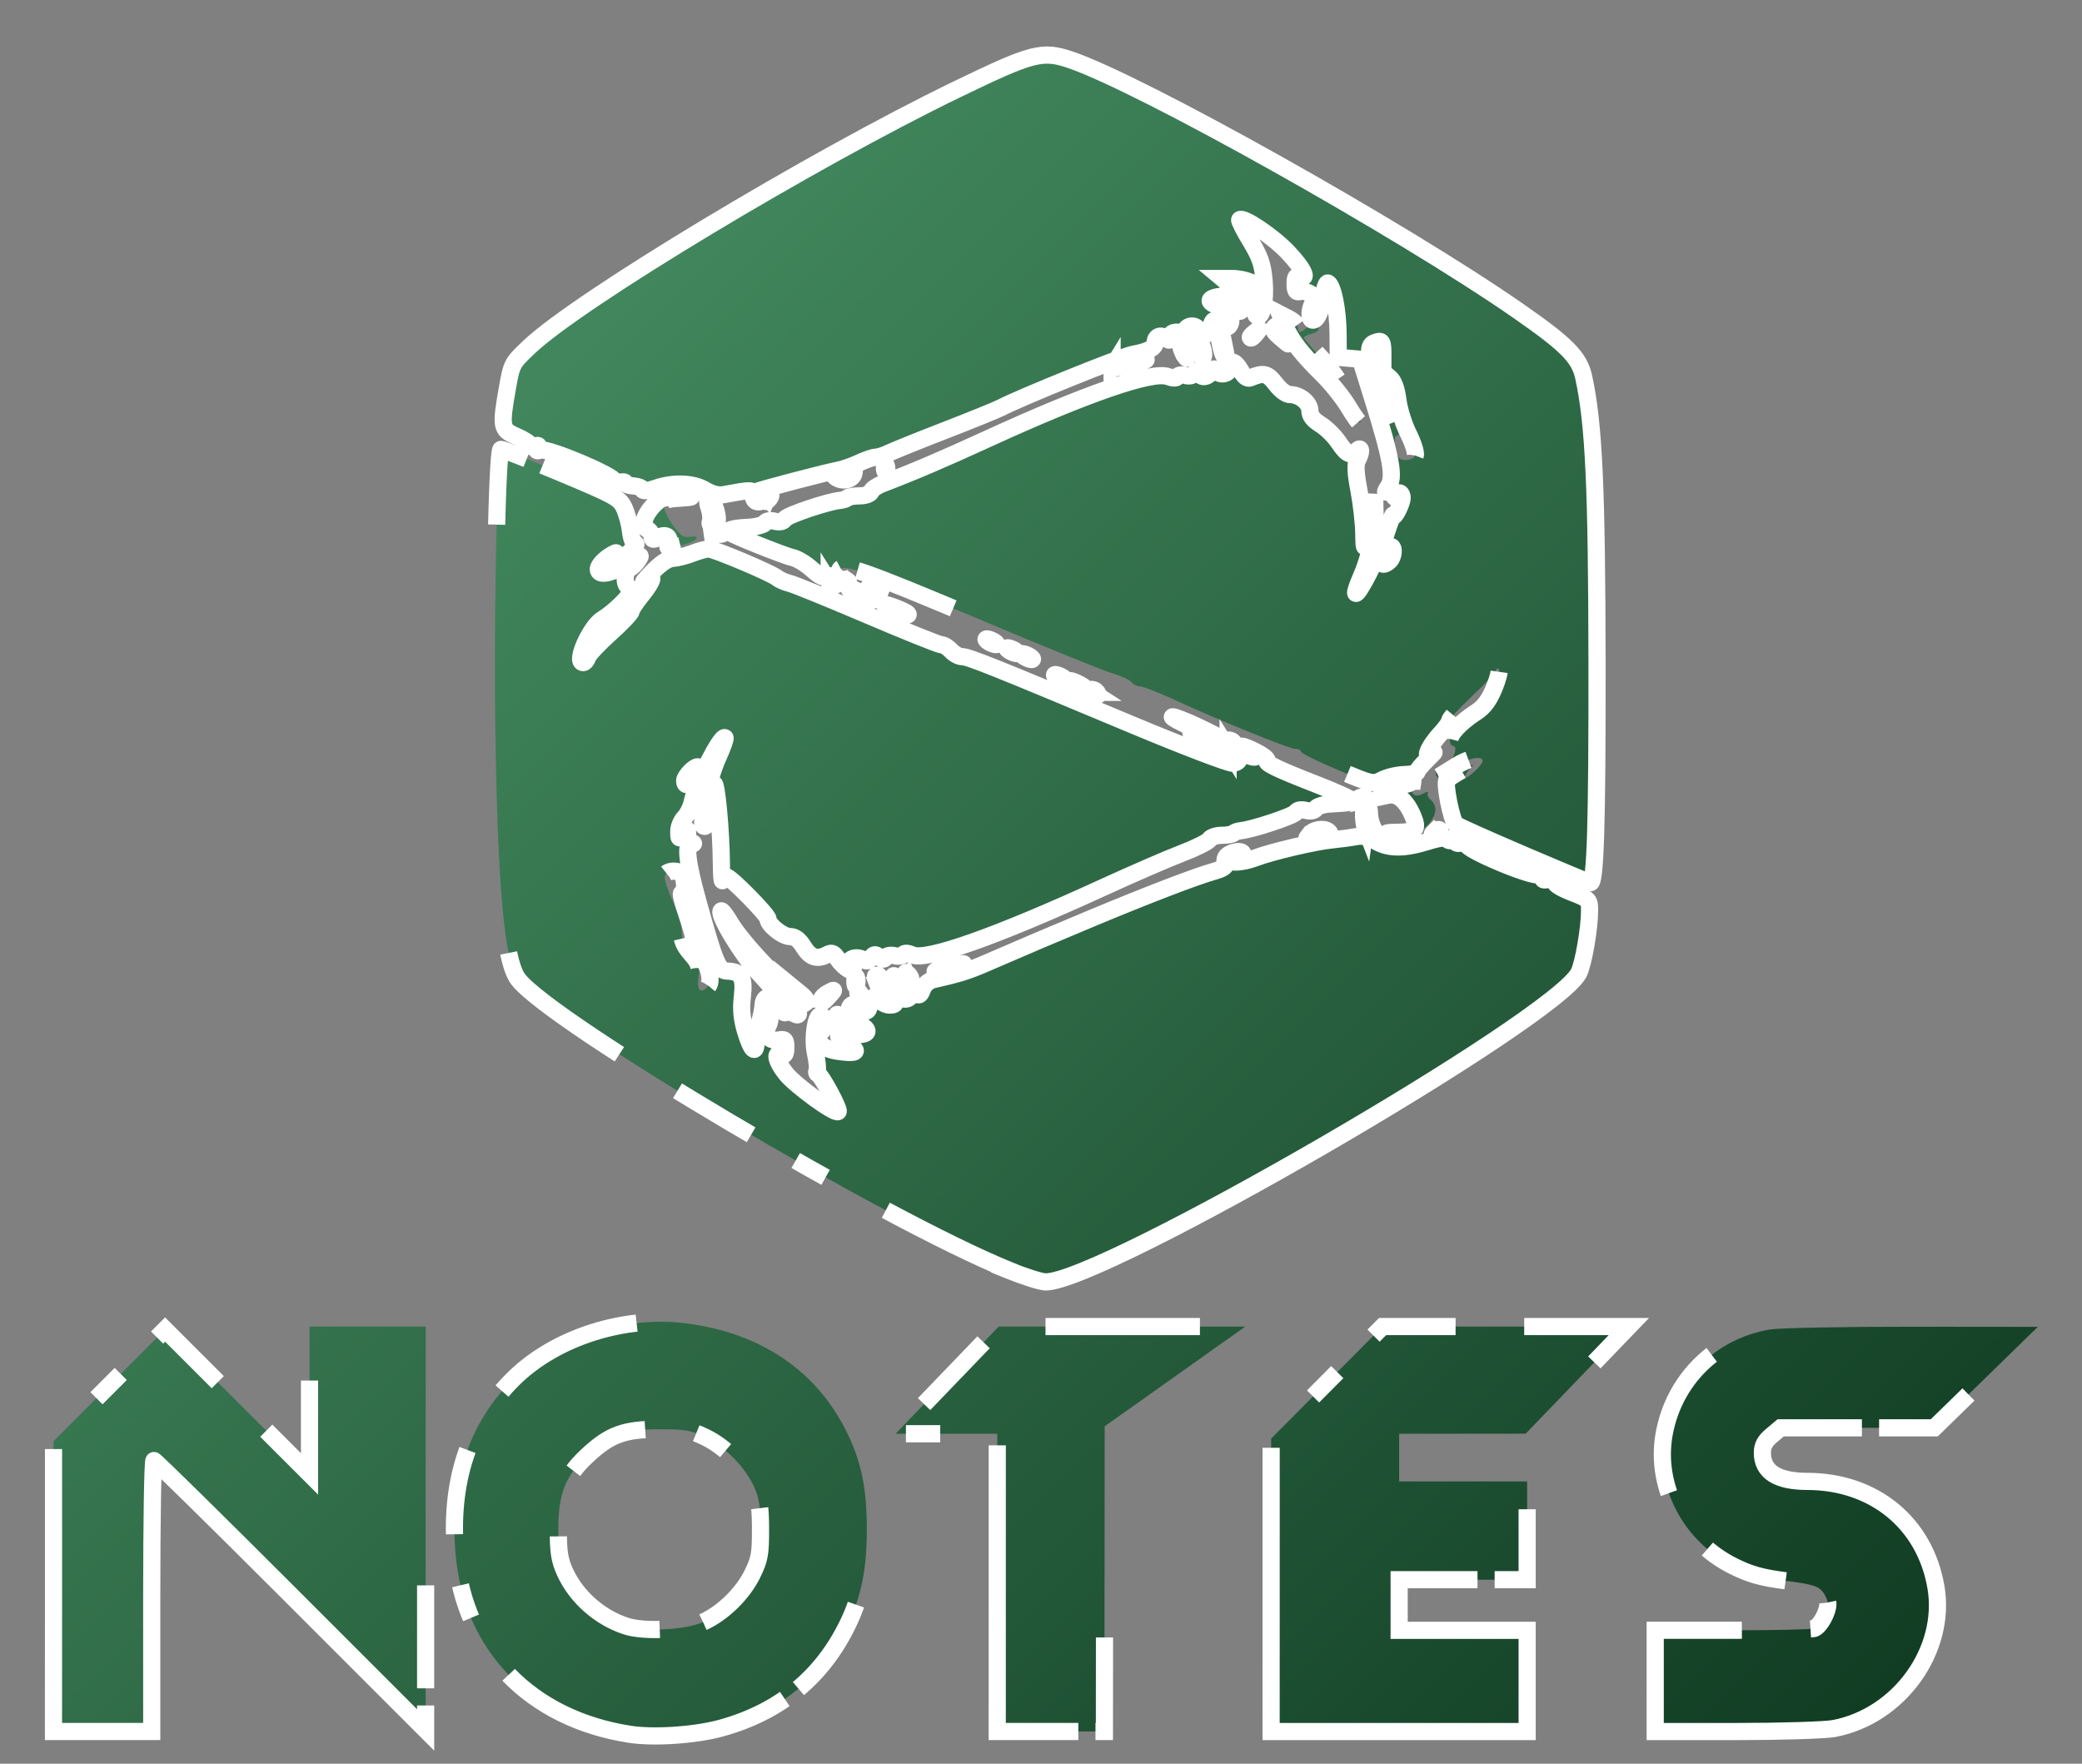 <?xml version="1.0" encoding="UTF-8" standalone="no"?>
<!-- Created with Inkscape (http://www.inkscape.org/) -->

<svg
   width="364.048"
   height="308.369"
   viewBox="0 0 96.321 81.589"
   version="1.1"
   id="svg1279"
   sodipodi:docname="path1079 (1).svg"
   inkscape:export-filename="./bitmap.svg"
   inkscape:export-xdpi="48.18"
   inkscape:export-ydpi="48.18"
   inkscape:version="1.2 (dc2aedaf03, 2022-05-15)"
   xml:space="preserve"
   xmlns:inkscape="http://www.inkscape.org/namespaces/inkscape"
   xmlns:sodipodi="http://sodipodi.sourceforge.net/DTD/sodipodi-0.dtd"
   xmlns:xlink="http://www.w3.org/1999/xlink"
   xmlns="http://www.w3.org/2000/svg"
   xmlns:svg="http://www.w3.org/2000/svg"><rect x="0" y="0" width="96.321" height="81.589" fill="#808080" stroke="none"/><sodipodi:namedview
     id="namedview1281"
     pagecolor="#ffffff"
     bordercolor="#000000"
     borderopacity="0.25"
     inkscape:showpageshadow="2"
     inkscape:pageopacity="0.0"
     inkscape:pagecheckerboard="0"
     inkscape:deskcolor="#d1d1d1"
     inkscape:document-units="px"
     showgrid="false"
     inkscape:zoom="1.675609"
     inkscape:cx="298.39897"
     inkscape:cy="174.5634"
     inkscape:window-width="1600"
     inkscape:window-height="836"
     inkscape:window-x="0"
     inkscape:window-y="0"
     inkscape:window-maximized="1"
     inkscape:current-layer="layer1" /><defs
     id="defs1276"><linearGradient
       inkscape:collect="always"
       id="linearGradient1203"><stop
         style="stop-color:#4a9467;stop-opacity:1;"
         offset="0"
         id="stop1199" /><stop
         style="stop-color:#0f3a21;stop-opacity:1;"
         offset="1"
         id="stop1201" /></linearGradient><linearGradient
       id="linearGradient3004"
       inkscape:swatch="solid"><stop
         style="stop-color:#000000;stop-opacity:1;"
         offset="0"
         id="stop3002" /></linearGradient><filter
       inkscape:menu-tooltip="Colorized mountain tops out of the fog"
       inkscape:menu="Overlays"
       inkscape:label="Scotland"
       style="color-interpolation-filters:sRGB;"
       id="filter3106"
       x="0"
       y="0"
       width="1"
       height="1"><feTurbulence
         baseFrequency="0.03 0.1"
         numOctaves="5"
         type="fractalNoise"
         result="result91"
         id="feTurbulence3088" /><feDisplacementMap
         scale="5"
         in2="result91"
         id="feDisplacementMap3090" /><feColorMatrix
         values="1 0 0 0 0 0 1 0 0 0 0 0 1 0 0 0 0 0 3 -1 "
         result="result5"
         id="feColorMatrix3092" /><feComposite
         in2="result5"
         operator="in"
         in="SourceGraphic"
         result="result6"
         id="feComposite3094" /><feTurbulence
         baseFrequency="0.03 0.1"
         numOctaves="5"
         type="fractalNoise"
         result="result92"
         id="feTurbulence3096" /><feDisplacementMap
         result="result4"
         scale="4"
         yChannelSelector="A"
         xChannelSelector="R"
         in="result6"
         in2="result92"
         id="feDisplacementMap3098" /><feComposite
         in2="result4"
         operator="in"
         result="result2"
         in="result4"
         id="feComposite3100" /><feComposite
         in2="result2"
         operator="over"
         in="result2"
         result="result93"
         id="feComposite3102" /><feBlend
         mode="multiply"
         in2="result93"
         id="feBlend3104" /></filter><filter
       inkscape:menu-tooltip="Colorized mountain tops out of the fog"
       inkscape:menu="Overlays"
       inkscape:label="Scotland"
       style="color-interpolation-filters:sRGB;"
       id="filter3126"
       x="0"
       y="0"
       width="1"
       height="1"><feTurbulence
         baseFrequency="0.03 0.1"
         numOctaves="5"
         type="fractalNoise"
         result="result91"
         id="feTurbulence3108" /><feDisplacementMap
         scale="5"
         in2="result91"
         id="feDisplacementMap3110" /><feColorMatrix
         values="1 0 0 0 0 0 1 0 0 0 0 0 1 0 0 0 0 0 3 -1 "
         result="result5"
         id="feColorMatrix3112" /><feComposite
         in2="result5"
         operator="in"
         in="SourceGraphic"
         result="result6"
         id="feComposite3114" /><feTurbulence
         baseFrequency="0.03 0.1"
         numOctaves="5"
         type="fractalNoise"
         result="result92"
         id="feTurbulence3116" /><feDisplacementMap
         result="result4"
         scale="4"
         yChannelSelector="A"
         xChannelSelector="R"
         in="result6"
         in2="result92"
         id="feDisplacementMap3118" /><feComposite
         in2="result4"
         operator="in"
         result="result2"
         in="result4"
         id="feComposite3120" /><feComposite
         in2="result2"
         operator="over"
         in="result2"
         result="result93"
         id="feComposite3122" /><feBlend
         mode="multiply"
         in2="result93"
         id="feBlend3124" /></filter><linearGradient
       inkscape:collect="always"
       xlink:href="#linearGradient1203"
       id="linearGradient1205"
       x1="34.768"
       y1="22.469"
       x2="110.314"
       y2="98.141"
       gradientUnits="userSpaceOnUse"
       gradientTransform="translate(-0.45,0.045)" /></defs><g
     inkscape:label="Layer 1"
     inkscape:groupmode="layer"
     id="layer1"
     transform="translate(-19.656,-18.145)"><path
       style="opacity:1;fill:url(#linearGradient1205);fill-opacity:1;stroke:#ffffff;stroke-width:0.794;stroke-dasharray:6.35, 3.175, 1.587, 2.381, 3.969, 3.175, 7.144, 19.844, 4.763, 0.794, 520.7, 42.862, 6779.42;stroke-dashoffset:0"
       d="m 48.789,98.372 c -4.593,-0.711 -7.641,-3.843 -8.05,-8.268 -0.311,-3.367 0.594,-6.129 2.68,-8.185 1.941,-1.912 5.136,-2.929 8.016,-2.551 3.43,0.45 5.996,2.191 7.39,5.015 0.677,1.372 0.933,2.603 0.933,4.494 0,1.82 -0.246,3.072 -0.852,4.343 -1.185,2.483 -3.153,4.112 -5.878,4.865 -1.197,0.331 -3.118,0.461 -4.238,0.288 z m 3.393,-5.188 c 0.904,-0.405 1.832,-1.309 2.28,-2.222 0.337,-0.686 0.381,-0.931 0.378,-2.085 -0.003,-1.039 -0.064,-1.441 -0.298,-1.952 -0.415,-0.909 -1.319,-1.834 -2.228,-2.28 -0.692,-0.34 -0.928,-0.382 -2.154,-0.382 -1.636,0 -2.294,0.242 -3.355,1.235 -0.998,0.933 -1.318,1.753 -1.32,3.379 -0.001,1.07 0.056,1.434 0.312,1.997 0.52,1.143 1.597,2.095 2.824,2.495 0.847,0.276 2.751,0.177 3.561,-0.185 z m -30.05,-1.654 v -6.713 l 2.581,-2.584 2.581,-2.584 3.341,3.339 3.341,3.339 v -3.408 -3.408 h 2.686 2.686 v 9.331 9.331 l -6.233,-6.232 c -3.428,-3.428 -6.279,-6.232 -6.336,-6.232 -0.057,0 -0.103,2.82 -0.103,6.267 v 6.267 h -2.273 -2.273 z m 43.661,-0.173 v -6.887 h -2.352 -2.352 l 2.385,-2.479 2.385,-2.479 h 5.705 5.705 l -3.253,2.307 -3.253,2.307 -0.006,7.059 -0.007,7.059 h -2.479 -2.479 z m 12.671,0.112 v -6.775 l 2.578,-2.591 2.578,-2.591 h 5.697 5.697 l -2.387,2.477 -2.387,2.477 -2.927,0.003 -2.927,0.003 v 1.102 1.102 h 2.961 2.961 v 2.273 2.273 h -2.961 -2.961 v 1.171 1.171 h 2.961 2.961 v 2.341 2.341 h -5.923 -5.923 z m 17.768,4.434 v -2.341 h 3.57 c 1.963,0 3.67,-0.038 3.793,-0.086 0.265,-0.102 0.626,-0.755 0.626,-1.132 0,-0.147 -0.112,-0.406 -0.249,-0.575 -0.207,-0.255 -0.496,-0.34 -1.687,-0.494 -1.126,-0.146 -1.652,-0.291 -2.424,-0.673 -2.315,-1.143 -3.644,-3.655 -3.221,-6.087 0.44,-2.525 2.387,-4.455 4.911,-4.868 0.446,-0.073 3.414,-0.13 6.596,-0.127 l 5.785,0.006 -2.394,2.335 -2.394,2.335 h -3.553 -3.553 l -0.424,0.357 c -0.31,0.261 -0.424,0.474 -0.424,0.796 0,0.885 0.69,1.324 2.082,1.326 3.092,0.004 5.441,1.934 5.947,4.888 0.501,2.924 -1.695,5.971 -4.717,6.544 -0.403,0.076 -2.428,0.139 -4.501,0.139 H 96.232 Z M 66.344,76.91 c -5.746,-2.327 -21.117,-11.431 -22.703,-13.447 -0.654,-0.831 -0.96,-4.175 -1.071,-11.705 -0.073,-4.97 0.082,-12.646 0.259,-12.823 0.029,-0.028 1.271,0.459 2.762,1.083 2.522,1.055 2.726,1.168 2.937,1.611 0.124,0.262 0.256,0.743 0.293,1.068 0.037,0.325 0.13,0.591 0.208,0.591 0.213,0 -0.33,0.552 -0.762,0.775 -0.398,0.206 -0.5,0.098 -0.207,-0.217 0.14,-0.151 0.133,-0.165 -0.035,-0.075 -0.377,0.201 -0.689,0.522 -0.689,0.709 0,0.331 0.644,0.197 1.358,-0.284 0.603,-0.406 0.669,-0.426 0.488,-0.149 -0.115,0.176 -0.299,0.354 -0.408,0.396 -0.225,0.086 -0.27,0.713 -0.061,0.842 0.076,0.047 0.138,0.146 0.138,0.219 0,0.189 -0.824,0.991 -1.318,1.282 -0.565,0.334 -1.312,2.011 -0.895,2.011 0.071,0 0.164,-0.112 0.207,-0.248 0.043,-0.136 0.512,-0.636 1.042,-1.111 0.53,-0.475 0.964,-0.93 0.964,-1.012 0,-0.082 0.217,-0.414 0.482,-0.738 0.551,-0.673 0.653,-1.07 0.172,-0.673 -0.17,0.141 -0.031,-0.033 0.31,-0.387 0.398,-0.413 0.743,-0.647 0.964,-0.654 0.189,-0.006 0.592,-0.106 0.895,-0.223 0.303,-0.117 0.646,-0.212 0.762,-0.211 0.264,0.002 2.882,1.105 3.163,1.333 0.114,0.092 0.378,0.209 0.588,0.259 0.21,0.05 1.83,0.709 3.6,1.465 1.77,0.756 3.309,1.374 3.419,1.374 0.11,0 0.313,0.124 0.45,0.275 0.137,0.152 0.364,0.275 0.505,0.275 0.293,0 1.456,0.465 7.723,3.09 2.506,1.05 4.648,1.869 4.821,1.844 0.197,-0.028 0.304,-0.132 0.292,-0.285 -0.022,-0.282 0.013,-0.291 0.384,-0.092 0.153,0.082 0.309,0.118 0.347,0.08 0.038,-0.038 -0.107,-0.165 -0.322,-0.281 -0.584,-0.316 -0.259,-0.267 0.377,0.058 0.303,0.154 0.521,0.328 0.485,0.386 -0.084,0.136 0.445,0.39 2.362,1.139 0.852,0.332 1.549,0.651 1.55,0.708 9.5e-4,0.105 -0.08,0.119 -1.012,0.172 -0.292,0.017 -0.58,0.109 -0.639,0.206 -0.068,0.111 -0.239,0.143 -0.461,0.088 -0.225,-0.056 -0.392,-0.023 -0.462,0.092 -0.101,0.165 -1.991,0.793 -2.553,0.848 -0.131,0.013 -0.281,0.066 -0.333,0.118 -0.052,0.052 -0.298,0.095 -0.547,0.095 -0.249,0 -0.502,0.087 -0.562,0.193 -0.06,0.106 -0.637,0.394 -1.281,0.64 -0.644,0.246 -2.29,0.96 -3.657,1.587 -4.945,2.267 -8.17,3.406 -8.815,3.112 -0.207,-0.094 -0.357,-0.1 -0.409,-0.016 -0.045,0.073 -0.227,0.097 -0.403,0.053 -0.176,-0.044 -0.364,-0.011 -0.417,0.075 -0.07,0.114 -0.153,0.109 -0.305,-0.018 -0.171,-0.142 -0.238,-0.134 -0.367,0.042 -0.116,0.159 -0.217,0.179 -0.38,0.076 -0.122,-0.077 -0.326,-0.1 -0.453,-0.051 -0.188,0.072 -0.203,0.142 -0.077,0.377 0.141,0.264 0.13,0.275 -0.132,0.135 -0.157,-0.084 -0.385,-0.305 -0.507,-0.49 -0.175,-0.267 -0.273,-0.309 -0.473,-0.202 -0.468,0.251 -0.791,0.148 -1.097,-0.347 -0.21,-0.34 -0.398,-0.482 -0.637,-0.482 -0.336,0 -1.015,-0.546 -1.015,-0.816 0,-0.181 -1.73,-1.939 -1.908,-1.939 -0.074,0 -0.159,0.072 -0.188,0.159 -0.029,0.087 -0.056,-0.238 -0.059,-0.723 -0.01,-1.577 -0.223,-3.862 -0.348,-3.738 -0.066,0.066 -0.159,0.534 -0.206,1.04 -0.047,0.506 -0.139,0.92 -0.204,0.92 -0.151,0 -0.149,-0.091 0.035,-1.282 0.084,-0.545 0.333,-1.388 0.552,-1.873 0.22,-0.485 0.372,-0.91 0.339,-0.943 -0.17,-0.17 -1.331,2.1 -1.522,2.976 -0.055,0.254 -0.218,0.579 -0.362,0.723 -0.144,0.144 -0.259,0.432 -0.257,0.64 0.005,0.363 0.013,0.367 0.207,0.111 0.198,-0.262 0.202,-0.262 0.202,0.023 0,0.16 0.077,0.322 0.172,0.36 0.138,0.056 0.138,0.072 0,0.08 -0.291,0.018 -0.197,0.84 0.302,2.639 0.797,2.879 0.942,3.224 1.36,3.24 0.655,0.025 0.803,0.276 0.7,1.187 -0.068,0.604 -0.028,1.027 0.155,1.632 0.263,0.867 0.479,1.065 0.479,0.437 0,-0.209 0.069,-0.596 0.153,-0.861 0.084,-0.265 0.161,-0.636 0.172,-0.825 0.015,-0.245 0.109,-0.357 0.329,-0.388 0.17,-0.024 0.31,-0.077 0.31,-0.117 0,-0.04 -0.387,-0.492 -0.861,-1.004 -0.767,-0.83 -1.882,-2.68 -1.716,-2.846 0.035,-0.035 0.237,0.234 0.45,0.597 0.212,0.363 0.863,1.16 1.447,1.77 1.107,1.158 2.082,2.711 1.51,2.404 -0.157,-0.084 -0.346,-0.115 -0.42,-0.069 -0.074,0.046 -0.135,-0.041 -0.135,-0.192 0,-0.152 -0.054,-0.309 -0.119,-0.349 -0.187,-0.116 -0.585,0.406 -0.493,0.647 0.046,0.119 0.011,0.349 -0.075,0.511 -0.208,0.389 0.062,0.737 0.507,0.652 0.275,-0.053 0.318,-0.005 0.318,0.348 0,0.307 -0.052,0.389 -0.207,0.33 -0.344,-0.132 -0.24,0.313 0.207,0.876 0.435,0.549 2.284,1.894 2.419,1.759 0.087,-0.087 -0.759,-1.664 -0.933,-1.737 -0.06,-0.025 -0.078,-0.098 -0.039,-0.161 0.039,-0.063 0.005,-0.424 -0.077,-0.802 -0.158,-0.737 0.035,-1.899 0.29,-1.742 0.217,0.134 0.155,0.754 -0.075,0.754 -0.262,0 -0.261,0.136 0.002,0.512 0.136,0.194 0.421,0.33 0.818,0.389 0.852,0.128 1.043,0.024 0.522,-0.284 -0.663,-0.392 -0.642,-0.556 0.066,-0.499 0.847,0.068 1.006,-0.146 0.382,-0.514 -0.376,-0.222 -0.489,-0.372 -0.456,-0.604 0.03,-0.209 0.124,-0.295 0.289,-0.267 0.202,0.034 0.231,-0.026 0.161,-0.344 -0.065,-0.296 -0.05,-0.338 0.062,-0.179 0.081,0.114 0.148,0.346 0.149,0.516 10e-4,0.17 0.064,0.31 0.14,0.31 0.076,0 0.138,-0.12 0.138,-0.267 0,-0.372 0.283,-0.51 0.484,-0.236 0.092,0.125 0.303,0.228 0.47,0.228 0.237,0 0.286,-0.058 0.22,-0.264 -0.046,-0.145 -0.019,-0.304 0.059,-0.352 0.079,-0.049 0.143,0.008 0.143,0.126 0,0.123 0.118,0.215 0.275,0.215 0.162,0 0.275,-0.092 0.275,-0.223 0,-0.182 0.038,-0.192 0.204,-0.054 0.169,0.14 0.228,0.109 0.339,-0.186 0.085,-0.222 0.279,-0.388 0.519,-0.442 1.144,-0.258 1.567,-0.39 2.381,-0.742 2.119,-0.916 2.942,-1.266 4.958,-2.108 2.56,-1.069 4.809,-1.931 5.624,-2.157 0.384,-0.107 0.573,-0.228 0.529,-0.341 -0.037,-0.097 -0.027,-0.239 0.023,-0.317 0.139,-0.217 0.676,-0.345 0.776,-0.184 0.05,0.081 -0.031,0.143 -0.187,0.143 -0.151,0 -0.314,0.062 -0.361,0.138 -0.126,0.203 0.534,0.168 1.134,-0.06 0.739,-0.282 2.74,-0.753 3.536,-0.832 0.372,-0.037 0.873,-0.104 1.114,-0.15 0.312,-0.059 0.574,2.74e-4 0.908,0.204 0.584,0.356 1.315,0.363 2.398,0.025 0.537,-0.168 0.857,-0.209 0.914,-0.118 0.048,0.077 0.157,0.098 0.241,0.046 0.084,-0.052 0.153,-0.025 0.153,0.06 0,0.093 0.112,0.12 0.279,0.067 0.18,-0.057 0.265,-0.031 0.241,0.074 -0.056,0.238 2.964,1.51 3.347,1.41 0.221,-0.058 0.278,-0.033 0.203,0.088 -0.064,0.104 -0.032,0.159 0.082,0.143 0.351,-0.048 0.546,0.007 0.469,0.133 -0.043,0.069 0.294,0.27 0.749,0.447 0.811,0.314 0.827,0.331 0.827,0.846 0,0.818 -0.285,2.466 -0.499,2.881 -1.114,2.165 -22.072,14.307 -24.667,14.291 -0.211,-0.001 -0.973,-0.241 -1.692,-0.532 z M 52.429,63.746 c 0.2,-0.24 -0.033,-1.108 -0.327,-1.221 -0.099,-0.038 -0.222,-0.328 -0.273,-0.645 -0.051,-0.317 -0.242,-1.006 -0.426,-1.531 -0.183,-0.525 -0.275,-0.918 -0.203,-0.874 0.145,0.09 0.178,-0.479 0.047,-0.82 -0.108,-0.28 -0.726,-0.284 -0.833,-0.005 -0.045,0.117 0.112,0.634 0.349,1.147 0.242,0.525 0.43,1.162 0.43,1.456 0,0.388 0.11,0.647 0.429,1.01 0.381,0.434 0.42,0.555 0.347,1.086 -0.087,0.634 0.116,0.809 0.459,0.396 z m -0.615,-9.716 c 0.117,-0.227 0.17,-0.413 0.118,-0.413 -0.176,0 -0.6,0.453 -0.6,0.641 0,0.323 0.261,0.2 0.482,-0.228 z m 6.634,11.478 c -0.05,-0.05 -0.09,-0.19 -0.088,-0.31 0.003,-0.179 0.03,-0.173 0.15,0.033 0.148,0.255 0.105,0.445 -0.063,0.277 z m -1.978,-1.286 -0.156,-0.414 0.381,0.311 c 0.245,0.2 0.327,0.347 0.229,0.412 -0.241,0.161 -0.288,0.129 -0.454,-0.309 z m 1.198,0.143 c 0,-0.073 0.139,-0.206 0.31,-0.296 0.308,-0.162 0.308,-0.161 0.048,0.133 -0.291,0.328 -0.357,0.358 -0.357,0.163 z m 2.614,-0.634 c -0.165,-0.434 -0.166,-0.473 -0.013,-0.473 0.067,0 0.149,0.186 0.183,0.413 0.074,0.506 0.008,0.53 -0.171,0.06 z m -1.077,-0.198 c 0,-0.189 0.031,-0.267 0.07,-0.172 0.038,0.095 0.038,0.25 0,0.344 -0.038,0.095 -0.07,0.017 -0.07,-0.172 z m 1.861,0.184 c -0.05,-0.05 -0.09,-0.19 -0.088,-0.31 0.003,-0.179 0.03,-0.173 0.15,0.033 0.148,0.255 0.105,0.445 -0.063,0.277 z m 0.537,-0.419 c -0.075,-0.196 -0.059,-0.212 0.077,-0.077 0.094,0.093 0.136,0.205 0.094,0.247 -0.043,0.042 -0.119,-0.034 -0.171,-0.17 z m 1.782,-0.394 c 0.379,-0.105 0.751,-0.186 0.826,-0.18 0.233,0.02 -0.946,0.375 -1.24,0.373 -0.151,-9.53e-4 0.035,-0.088 0.413,-0.193 z m 26.741,-5.222 c -1.655,-0.706 -3.061,-1.336 -3.124,-1.4 -0.197,-0.201 -0.533,-1.896 -0.406,-2.049 0.066,-0.079 0.386,-0.291 0.712,-0.472 0.577,-0.319 0.586,-0.32 0.33,-0.029 -0.145,0.165 -0.232,0.331 -0.194,0.369 0.094,0.094 0.801,-0.571 0.801,-0.753 0,-0.269 -0.632,-0.146 -1.247,0.242 -0.337,0.212 -0.679,0.427 -0.762,0.476 -0.082,0.049 -0.149,0.003 -0.149,-0.103 0,-0.106 0.036,-0.181 0.08,-0.167 0.044,0.014 0.215,-0.07 0.381,-0.186 0.333,-0.235 0.585,-0.957 0.335,-0.957 -0.084,0 -0.153,-0.121 -0.153,-0.27 0,-0.299 0.503,-0.829 1.241,-1.307 0.339,-0.22 0.58,-0.547 0.808,-1.097 0.179,-0.431 0.278,-0.827 0.221,-0.88 -0.057,-0.053 -0.136,-0.003 -0.175,0.11 -0.039,0.114 -0.527,0.633 -1.083,1.155 -0.556,0.521 -1.012,1.017 -1.012,1.102 -4.1e-4,0.085 -0.177,0.342 -0.393,0.572 -0.628,0.67 -0.885,1.338 -0.356,0.925 0.073,-0.057 -0.07,0.095 -0.317,0.337 -0.247,0.242 -0.45,0.49 -0.45,0.551 -4.1e-4,0.061 -0.266,0.117 -0.59,0.126 -0.324,0.009 -0.785,0.117 -1.024,0.241 -0.429,0.222 -0.459,0.215 -2.096,-0.476 -0.913,-0.386 -1.661,-0.757 -1.661,-0.826 0,-0.069 -0.117,-0.125 -0.26,-0.125 -0.275,0 -3.686,-1.389 -5.728,-2.332 -0.667,-0.308 -1.32,-0.56 -1.452,-0.56 -0.132,0 -0.314,-0.09 -0.405,-0.2 -0.091,-0.11 -0.5,-0.297 -0.907,-0.416 -0.408,-0.119 -3.176,-1.243 -6.152,-2.499 -5.423,-2.289 -6.444,-2.639 -6.444,-2.213 0,0.12 0.109,0.281 0.241,0.358 0.355,0.207 0.139,0.178 -0.42,-0.055 -0.307,-0.128 -0.506,-0.152 -0.535,-0.064 -0.026,0.077 -0.278,-0.071 -0.56,-0.329 -0.282,-0.258 -0.699,-0.507 -0.927,-0.553 -0.336,-0.067 -2.668,-0.998 -2.883,-1.151 -0.156,-0.111 0.177,-0.208 0.816,-0.236 0.391,-0.018 0.757,-0.108 0.815,-0.202 0.065,-0.105 0.24,-0.136 0.457,-0.081 0.232,0.058 0.392,0.023 0.469,-0.104 0.107,-0.177 2.007,-0.816 2.559,-0.862 0.131,-0.011 0.281,-0.062 0.333,-0.114 0.052,-0.052 0.303,-0.095 0.558,-0.095 0.271,0 0.494,-0.08 0.538,-0.194 0.041,-0.107 0.271,-0.269 0.512,-0.361 1.442,-0.549 2.771,-1.116 4.845,-2.067 4.589,-2.105 7.666,-3.168 8.381,-2.896 0.235,0.089 0.384,0.088 0.44,-0.003 0.047,-0.076 0.212,-0.098 0.366,-0.049 0.17,0.054 0.333,0.015 0.412,-0.098 0.102,-0.145 0.147,-0.149 0.201,-0.015 0.099,0.243 0.423,0.214 0.572,-0.052 0.086,-0.153 0.156,-0.175 0.222,-0.069 0.167,0.271 0.631,0.182 0.631,-0.12 0,-0.403 0.254,-0.336 0.523,0.138 0.156,0.276 0.303,0.384 0.441,0.327 0.609,-0.256 0.796,-0.211 1.17,0.28 0.228,0.299 0.495,0.495 0.675,0.495 0.445,0 0.91,0.385 0.91,0.754 0,0.224 0.152,0.42 0.491,0.629 0.27,0.167 0.65,0.544 0.845,0.838 0.37,0.559 0.565,0.644 0.84,0.369 0.214,-0.214 0.228,0.066 0.022,0.45 -0.102,0.191 -0.083,0.584 0.069,1.383 0.116,0.614 0.217,1.497 0.224,1.962 0.01,0.744 0.028,0.796 0.144,0.432 0.073,-0.227 0.183,-0.816 0.246,-1.308 l 0.113,-0.895 0.018,0.832 c 0.019,0.898 -0.243,2.091 -0.677,3.072 -0.15,0.338 -0.246,0.641 -0.214,0.673 0.117,0.117 1.094,-1.806 1.404,-2.764 0.176,-0.543 0.325,-0.924 0.331,-0.849 0.018,0.221 0.404,-0.526 0.41,-0.792 0.003,-0.133 -0.057,-0.241 -0.133,-0.241 -0.076,0 -0.14,0.077 -0.142,0.172 -0.002,0.095 -0.068,0.062 -0.146,-0.072 -0.078,-0.134 -0.211,-0.201 -0.295,-0.149 -0.084,0.052 -0.053,-0.049 0.07,-0.224 0.31,-0.442 0.159,-1.293 -0.737,-4.161 l -0.546,-1.748 -0.513,-0.043 -0.513,-0.043 -0.008,-1.102 c -0.008,-1.08 -0.227,-2.189 -0.463,-2.334 -0.065,-0.04 -0.163,0.22 -0.216,0.58 -0.108,0.722 -0.286,1.135 -0.489,1.135 -0.193,0 -0.163,-0.603 0.039,-0.808 0.138,-0.14 0.117,-0.215 -0.103,-0.378 -0.151,-0.112 -0.384,-0.176 -0.516,-0.141 -0.19,0.049 -0.241,-0.025 -0.241,-0.352 0,-0.312 0.051,-0.395 0.207,-0.336 0.442,0.17 0.179,-0.375 -0.551,-1.14 -0.688,-0.722 -2.062,-1.646 -2.216,-1.491 -0.035,0.035 0.186,0.472 0.49,0.973 0.451,0.743 0.568,1.082 0.637,1.845 0.084,0.937 -0.095,1.785 -0.343,1.631 -0.146,-0.09 -0.029,-0.657 0.162,-0.783 0.072,-0.047 0.09,-0.213 0.041,-0.367 -0.1,-0.314 -0.727,-0.58 -1.367,-0.58 h -0.422 l 0.458,0.383 0.458,0.383 -0.661,0.029 c -0.831,0.036 -1.076,0.243 -0.529,0.447 0.221,0.082 0.472,0.242 0.559,0.356 0.215,0.283 0.081,0.748 -0.187,0.646 -0.172,-0.066 -0.191,0.003 -0.112,0.388 0.236,1.146 0.238,1.166 0.089,0.952 -0.079,-0.113 -0.184,-0.531 -0.234,-0.93 -0.098,-0.781 -0.252,-0.931 -0.391,-0.38 -0.095,0.38 -0.42,0.462 -0.544,0.138 -0.13,-0.338 -0.637,-0.257 -0.65,0.103 -0.007,0.17 -0.042,0.232 -0.08,0.138 -0.103,-0.255 -0.597,-0.212 -0.597,0.051 0,0.18 -0.039,0.191 -0.201,0.057 -0.229,-0.19 -0.488,-0.081 -0.488,0.205 0,0.242 -0.326,0.414 -1.022,0.54 -0.482,0.087 -5.117,1.959 -6.097,2.463 -0.213,0.11 -1.379,0.584 -2.591,1.053 -1.212,0.47 -2.384,0.942 -2.604,1.049 -0.22,0.107 -0.495,0.195 -0.611,0.195 -0.116,0 -0.463,0.118 -0.771,0.262 -0.308,0.144 -0.746,0.297 -0.973,0.34 -0.608,0.114 -3.71,0.929 -3.773,0.991 -0.03,0.029 0.024,0.147 0.12,0.263 0.144,0.173 0.135,0.21 -0.049,0.21 -0.133,0 -0.223,-0.114 -0.223,-0.282 0,-0.295 -0.041,-0.296 -1.396,-0.046 -0.224,0.041 -0.54,-0.041 -0.826,-0.215 -0.551,-0.336 -1.488,-0.371 -2.297,-0.086 -0.361,0.127 -0.577,0.147 -0.607,0.056 -0.026,-0.078 -0.216,-0.151 -0.422,-0.163 -0.206,-0.012 -0.374,-0.072 -0.375,-0.134 -4e-5,-0.062 -0.126,-0.073 -0.279,-0.024 -0.178,0.057 -0.265,0.031 -0.241,-0.072 0.052,-0.222 -3.055,-1.533 -3.386,-1.428 -0.188,0.06 -0.23,0.034 -0.152,-0.093 0.077,-0.125 0.043,-0.15 -0.121,-0.088 -0.126,0.048 -0.229,0.026 -0.229,-0.05 0,-0.076 -0.279,-0.258 -0.62,-0.404 -0.721,-0.309 -0.742,-0.424 -0.416,-2.273 0.19,-1.079 0.211,-1.118 1.004,-1.867 2.309,-2.183 13.104,-8.681 19.797,-11.918 3.481,-1.683 3.935,-1.802 5.234,-1.364 3.258,1.099 15.292,7.843 20.703,11.602 2.276,1.581 2.849,2.16 3.049,3.083 0.469,2.161 0.606,5.089 0.616,13.205 0.01,7.423 -0.075,10.211 -0.311,10.181 -0.05,-0.006 -1.446,-0.589 -3.101,-1.295 z m -6.177,-13.596 c 0.192,-0.192 0.223,-0.661 0.044,-0.661 -0.067,0 -0.16,0.108 -0.207,0.241 -0.047,0.133 -0.121,0.319 -0.165,0.413 -0.102,0.219 0.111,0.224 0.328,0.007 z m 1.182,-4.869 c 0.045,-0.118 -0.095,-0.567 -0.312,-0.999 -0.216,-0.432 -0.436,-1.135 -0.489,-1.563 -0.061,-0.503 -0.189,-0.863 -0.362,-1.02 -0.259,-0.234 -0.267,-0.229 -0.267,0.149 0,0.489 0.405,1.996 0.607,2.257 0.111,0.143 0.105,0.21 -0.021,0.252 -0.157,0.053 -0.143,0.366 0.041,0.965 0.076,0.246 0.705,0.213 0.803,-0.042 z m -1.498,-4.607 c 0.001,-0.706 -0.028,-0.749 -0.403,-0.605 -0.249,0.095 -0.278,0.428 -0.084,0.94 0.23,0.604 0.485,0.428 0.486,-0.336 z m -3.393,22.141 c 0.213,-0.272 0.777,-0.323 0.925,-0.083 0.069,0.112 -0.013,0.13 -0.281,0.063 -0.235,-0.059 -0.464,-0.028 -0.606,0.083 -0.204,0.159 -0.208,0.152 -0.039,-0.063 z m 3.599,0.034 c -0.15,-0.097 -0.038,-0.135 0.413,-0.138 0.904,-0.006 1.031,-0.125 0.78,-0.725 -0.311,-0.743 -0.712,-1.085 -1.161,-0.989 l -0.377,0.081 0.325,-0.285 c 0.179,-0.157 0.499,-0.285 0.712,-0.285 0.213,0 0.42,-0.077 0.461,-0.172 0.041,-0.095 0.041,-0.009 2.7e-4,0.192 -0.091,0.443 0.116,0.599 0.512,0.386 0.162,-0.087 0.257,-0.097 0.211,-0.022 -0.046,0.075 0.008,0.212 0.121,0.306 0.875,0.726 -1.014,2.288 -1.999,1.652 z m 2.167,-0.155 c 0.093,-0.094 0.205,-0.136 0.247,-0.094 0.043,0.042 -0.034,0.119 -0.17,0.171 -0.196,0.075 -0.212,0.059 -0.077,-0.077 z m -3.185,-0.201 c -0.138,-0.36 -0.097,-1.184 0.054,-1.091 0.076,0.047 0.138,0.24 0.138,0.43 0,0.19 0.064,0.465 0.142,0.612 0.11,0.206 0.098,0.266 -0.054,0.266 -0.108,0 -0.234,-0.098 -0.28,-0.218 z m -0.247,-1.391 c 0.099,-0.04 0.218,-0.035 0.264,0.011 0.046,0.046 -0.036,0.078 -0.181,0.072 -0.16,-0.007 -0.193,-0.039 -0.083,-0.083 z m -6.102,-2.246 c -0.048,-0.078 0.006,-0.101 0.13,-0.054 0.239,0.092 0.282,0.19 0.084,0.19 -0.071,0 -0.167,-0.061 -0.214,-0.136 z m 0.068,-0.277 c -0.124,-0.08 -0.141,-0.134 -0.043,-0.136 0.09,-0.001 0.202,0.06 0.249,0.136 0.106,0.171 0.058,0.171 -0.207,0 z m -1.343,-0.205 c -0.246,-0.107 -0.448,-0.229 -0.448,-0.272 0,-0.077 0.959,0.289 1.083,0.413 0.122,0.122 -0.189,0.053 -0.636,-0.141 z m -0.282,-0.457 c -0.628,-0.278 -1.085,-0.524 -1.015,-0.547 0.07,-0.024 0.647,0.204 1.28,0.506 1.444,0.688 1.263,0.716 -0.266,0.041 z m -4.711,-1.68 c -0.124,-0.08 -0.141,-0.134 -0.043,-0.136 0.09,-10e-4 0.202,0.06 0.249,0.136 0.106,0.171 0.058,0.171 -0.207,0 z m -0.826,-0.344 c -0.189,-0.108 -0.282,-0.197 -0.207,-0.197 0.076,0 0.293,0.089 0.482,0.197 0.189,0.108 0.282,0.197 0.207,0.197 -0.076,0 -0.293,-0.089 -0.482,-0.197 z m -0.826,-0.344 c -0.114,-0.073 -0.145,-0.134 -0.069,-0.134 0.076,0 0.231,0.06 0.344,0.134 0.114,0.073 0.145,0.134 0.069,0.134 -0.076,0 -0.231,-0.06 -0.344,-0.134 z m -1.515,-0.964 c -0.114,-0.073 -0.145,-0.134 -0.069,-0.134 0.076,0 0.231,0.06 0.344,0.134 0.114,0.073 0.145,0.134 0.069,0.134 -0.076,0 -0.231,-0.06 -0.344,-0.134 z m -0.689,-0.275 c -0.114,-0.073 -0.145,-0.134 -0.069,-0.134 0.076,0 0.231,0.06 0.344,0.134 0.114,0.073 0.145,0.134 0.069,0.134 -0.076,0 -0.231,-0.06 -0.344,-0.134 z m -0.964,-0.413 c -0.114,-0.073 -0.145,-0.134 -0.069,-0.134 0.076,0 0.231,0.06 0.344,0.134 0.114,0.073 0.145,0.134 0.069,0.134 -0.076,0 -0.231,-0.06 -0.344,-0.134 z m -4.373,-1.445 c -0.246,-0.107 -0.448,-0.229 -0.448,-0.272 0,-0.077 0.959,0.289 1.083,0.413 0.122,0.122 -0.189,0.053 -0.636,-0.141 z m -1.274,-0.621 c -0.15,-0.097 -0.157,-0.134 -0.026,-0.136 0.099,-10e-4 0.142,-0.064 0.095,-0.14 -0.12,-0.194 0.078,-0.163 0.482,0.075 l 0.344,0.203 -0.413,-0.081 c -0.316,-0.062 -0.364,-0.046 -0.207,0.066 0.258,0.183 0.006,0.195 -0.275,0.013 z m -0.689,-0.275 c -0.114,-0.073 -0.145,-0.134 -0.069,-0.134 0.076,0 0.231,0.06 0.344,0.134 0.114,0.073 0.145,0.134 0.069,0.134 -0.076,0 -0.231,-0.06 -0.344,-0.134 z m -1.032,-0.412 c -0.048,-0.078 0.007,-0.101 0.13,-0.054 0.239,0.092 0.282,0.19 0.084,0.19 -0.071,0 -0.167,-0.061 -0.214,-0.136 z m -7.438,-1.794 c 0.104,-0.328 -0.13,-0.462 -0.48,-0.275 -0.221,0.118 -0.278,0.107 -0.278,-0.056 0,-0.113 -0.097,-0.259 -0.215,-0.325 -0.495,-0.277 0.293,-1.422 1.121,-1.63 0.184,-0.046 0.504,-0.032 0.712,0.032 0.33,0.101 0.286,0.121 -0.344,0.16 -0.65,0.04 -0.723,0.076 -0.723,0.361 0,0.174 0.191,0.58 0.424,0.902 0.341,0.471 0.489,0.573 0.758,0.522 0.183,-0.035 0.333,-0.017 0.333,0.04 0,0.124 -0.317,0.263 -0.935,0.411 -0.399,0.096 -0.443,0.079 -0.373,-0.142 z m 2.246,-0.506 c 0.099,-0.04 0.218,-0.035 0.264,0.011 0.046,0.046 -0.036,0.078 -0.181,0.072 -0.16,-0.007 -0.193,-0.039 -0.083,-0.083 z m -0.3,-0.524 c 0.043,-0.113 0.013,-0.392 -0.066,-0.62 -0.179,-0.515 0.063,-0.573 0.258,-0.062 0.194,0.51 0.165,0.886 -0.068,0.886 -0.122,0 -0.171,-0.081 -0.124,-0.205 z m 2.607,-1.075 c 0.052,-0.136 0.129,-0.212 0.171,-0.17 0.043,0.042 1e-4,0.154 -0.094,0.247 -0.136,0.135 -0.152,0.119 -0.077,-0.077 z m 3.226,-0.928 c -0.16,-0.101 -0.127,-0.13 0.146,-0.132 0.193,-0.001 0.432,-0.08 0.53,-0.174 0.144,-0.139 0.169,-0.122 0.131,0.09 -0.054,0.294 -0.496,0.413 -0.807,0.216 z m 2.216,-0.49 c 0.007,-0.16 0.039,-0.193 0.083,-0.083 0.04,0.099 0.035,0.218 -0.011,0.264 -0.046,0.046 -0.078,-0.036 -0.072,-0.181 z M 82.049,36.98 c -0.257,-0.432 -0.815,-1.127 -1.241,-1.544 -0.944,-0.924 -1.441,-1.573 -1.724,-2.251 l -0.215,-0.515 0.417,0.216 c 0.23,0.119 0.417,0.307 0.417,0.419 0,0.262 0.125,0.257 0.428,-0.017 0.134,-0.121 0.309,-0.179 0.39,-0.13 0.248,0.154 0.163,0.34 -0.198,0.431 -0.189,0.048 -0.344,0.127 -0.344,0.176 0,0.049 0.364,0.478 0.81,0.954 0.726,0.775 1.953,2.821 1.79,2.984 -0.035,0.035 -0.274,-0.29 -0.53,-0.723 z m -10.943,-1.836 c 0.075,-0.122 1.387,-0.437 1.565,-0.375 0.075,0.026 -0.259,0.142 -0.743,0.258 -0.484,0.116 -0.854,0.169 -0.822,0.117 z m 3.252,-0.741 c -0.086,-0.19 -0.104,-0.345 -0.038,-0.345 0.114,0 0.32,0.565 0.237,0.649 -0.023,0.023 -0.112,-0.114 -0.198,-0.304 z m 0.764,-0.105 c -0.089,-0.586 -0.03,-0.63 0.151,-0.112 0.08,0.229 0.094,0.449 0.031,0.488 -0.063,0.039 -0.145,-0.13 -0.182,-0.376 z m 3.728,-0.576 c -0.293,-0.258 -0.335,-0.36 -0.196,-0.475 0.134,-0.111 0.231,-0.031 0.405,0.333 0.126,0.263 0.214,0.477 0.196,0.475 -0.018,-0.003 -0.2,-0.152 -0.405,-0.333 z m -1.349,0.009 c 0,-0.029 0.109,-0.137 0.241,-0.241 0.218,-0.171 0.223,-0.166 0.052,0.052 -0.18,0.229 -0.293,0.302 -0.293,0.189 z m -0.62,-1.325 c -0.047,-0.076 -0.019,-0.138 0.061,-0.138 0.08,0 0.146,0.062 0.146,0.138 0,0.076 -0.027,0.138 -0.061,0.138 -0.033,0 -0.099,-0.062 -0.146,-0.138 z"
       id="path1125" /><script
       id="mesh_polyfill-3"
       type="text/javascript">
!function(){const t=&quot;http://www.w3.org/2000/svg&quot;,e=&quot;http://www.w3.org/1999/xlink&quot;,s=&quot;http://www.w3.org/1999/xhtml&quot;,r=2;if(document.createElementNS(t,&quot;meshgradient&quot;).x)return;const n=(t,e,s,r)=&gt;{let n=new x(.5*(e.x+s.x),.5*(e.y+s.y)),o=new x(.5*(t.x+e.x),.5*(t.y+e.y)),i=new x(.5*(s.x+r.x),.5*(s.y+r.y)),a=new x(.5*(n.x+o.x),.5*(n.y+o.y)),h=new x(.5*(n.x+i.x),.5*(n.y+i.y)),l=new x(.5*(a.x+h.x),.5*(a.y+h.y));return[[t,o,a,l],[l,h,i,r]]},o=t=&gt;{let e=t[0].distSquared(t[1]),s=t[2].distSquared(t[3]),r=.25*t[0].distSquared(t[2]),n=.25*t[1].distSquared(t[3]),o=e&gt;s?e:s,i=r&gt;n?r:n;return 18*(o&gt;i?o:i)},i=(t,e)=&gt;Math.sqrt(t.distSquared(e)),a=(t,e)=&gt;t.scale(2/3).add(e.scale(1/3)),h=t=&gt;{let e,s,r,n,o,i,a,h=new g;return t.match(/(\w+\(\s*[^)]+\))+/g).forEach(t=&gt;{let l=t.match(/[\w.-]+/g),d=l.shift();switch(d){case&quot;translate&quot;:2===l.length?e=new g(1,0,0,1,l[0],l[1]):(console.error(&quot;mesh.js: translate does not have 2 arguments!&quot;),e=new g(1,0,0,1,0,0)),h=h.append(e);break;case&quot;scale&quot;:1===l.length?s=new g(l[0],0,0,l[0],0,0):2===l.length?s=new g(l[0],0,0,l[1],0,0):(console.error(&quot;mesh.js: scale does not have 1 or 2 arguments!&quot;),s=new g(1,0,0,1,0,0)),h=h.append(s);break;case&quot;rotate&quot;:if(3===l.length&amp;&amp;(e=new g(1,0,0,1,l[1],l[2]),h=h.append(e)),l[0]){r=l[0]*Math.PI/180;let t=Math.cos(r),e=Math.sin(r);Math.abs(t)&lt;1e-16&amp;&amp;(t=0),Math.abs(e)&lt;1e-16&amp;&amp;(e=0),a=new g(t,e,-e,t,0,0),h=h.append(a)}else console.error(&quot;math.js: No argument to rotate transform!&quot;);3===l.length&amp;&amp;(e=new g(1,0,0,1,-l[1],-l[2]),h=h.append(e));break;case&quot;skewX&quot;:l[0]?(r=l[0]*Math.PI/180,n=Math.tan(r),o=new g(1,0,n,1,0,0),h=h.append(o)):console.error(&quot;math.js: No argument to skewX transform!&quot;);break;case&quot;skewY&quot;:l[0]?(r=l[0]*Math.PI/180,n=Math.tan(r),i=new g(1,n,0,1,0,0),h=h.append(i)):console.error(&quot;math.js: No argument to skewY transform!&quot;);break;case&quot;matrix&quot;:6===l.length?h=h.append(new g(...l)):console.error(&quot;math.js: Incorrect number of arguments for matrix!&quot;);break;default:console.error(&quot;mesh.js: Unhandled transform type: &quot;+d)}}),h},l=t=&gt;{let e=[],s=t.split(/[ ,]+/);for(let t=0,r=s.length-1;t&lt;r;t+=2)e.push(new x(parseFloat(s[t]),parseFloat(s[t+1])));return e},d=(t,e)=&gt;{for(let s in e)t.setAttribute(s,e[s])},c=(t,e,s,r,n)=&gt;{let o,i,a=[0,0,0,0];for(let h=0;h&lt;3;++h)e[h]&lt;t[h]&amp;&amp;e[h]&lt;s[h]||t[h]&lt;e[h]&amp;&amp;s[h]&lt;e[h]?a[h]=0:(a[h]=.5*((e[h]-t[h])/r+(s[h]-e[h])/n),o=Math.abs(3*(e[h]-t[h])/r),i=Math.abs(3*(s[h]-e[h])/n),a[h]&gt;o?a[h]=o:a[h]&gt;i&amp;&amp;(a[h]=i));return a},u=[[1,0,0,0,0,0,0,0,0,0,0,0,0,0,0,0],[0,0,0,0,1,0,0,0,0,0,0,0,0,0,0,0],[-3,3,0,0,-2,-1,0,0,0,0,0,0,0,0,0,0],[2,-2,0,0,1,1,0,0,0,0,0,0,0,0,0,0],[0,0,0,0,0,0,0,0,1,0,0,0,0,0,0,0],[0,0,0,0,0,0,0,0,0,0,0,0,1,0,0,0],[0,0,0,0,0,0,0,0,-3,3,0,0,-2,-1,0,0],[0,0,0,0,0,0,0,0,2,-2,0,0,1,1,0,0],[-3,0,3,0,0,0,0,0,-2,0,-1,0,0,0,0,0],[0,0,0,0,-3,0,3,0,0,0,0,0,-2,0,-1,0],[9,-9,-9,9,6,3,-6,-3,6,-6,3,-3,4,2,2,1],[-6,6,6,-6,-3,-3,3,3,-4,4,-2,2,-2,-2,-1,-1],[2,0,-2,0,0,0,0,0,1,0,1,0,0,0,0,0],[0,0,0,0,2,0,-2,0,0,0,0,0,1,0,1,0],[-6,6,6,-6,-4,-2,4,2,-3,3,-3,3,-2,-1,-2,-1],[4,-4,-4,4,2,2,-2,-2,2,-2,2,-2,1,1,1,1]],f=t=&gt;{let e=[];for(let s=0;s&lt;16;++s){e[s]=0;for(let r=0;r&lt;16;++r)e[s]+=u[s][r]*t[r]}return e},p=(t,e,s)=&gt;{const r=e*e,n=s*s,o=e*e*e,i=s*s*s;return t[0]+t[1]*e+t[2]*r+t[3]*o+t[4]*s+t[5]*s*e+t[6]*s*r+t[7]*s*o+t[8]*n+t[9]*n*e+t[10]*n*r+t[11]*n*o+t[12]*i+t[13]*i*e+t[14]*i*r+t[15]*i*o},y=t=&gt;{let e=[],s=[],r=[];for(let s=0;s&lt;4;++s)e[s]=[],e[s][0]=n(t[0][s],t[1][s],t[2][s],t[3][s]),e[s][1]=[],e[s][1].push(...n(...e[s][0][0])),e[s][1].push(...n(...e[s][0][1])),e[s][2]=[],e[s][2].push(...n(...e[s][1][0])),e[s][2].push(...n(...e[s][1][1])),e[s][2].push(...n(...e[s][1][2])),e[s][2].push(...n(...e[s][1][3]));for(let t=0;t&lt;8;++t){s[t]=[];for(let r=0;r&lt;4;++r)s[t][r]=[],s[t][r][0]=n(e[0][2][t][r],e[1][2][t][r],e[2][2][t][r],e[3][2][t][r]),s[t][r][1]=[],s[t][r][1].push(...n(...s[t][r][0][0])),s[t][r][1].push(...n(...s[t][r][0][1])),s[t][r][2]=[],s[t][r][2].push(...n(...s[t][r][1][0])),s[t][r][2].push(...n(...s[t][r][1][1])),s[t][r][2].push(...n(...s[t][r][1][2])),s[t][r][2].push(...n(...s[t][r][1][3]))}for(let t=0;t&lt;8;++t){r[t]=[];for(let e=0;e&lt;8;++e)r[t][e]=[],r[t][e][0]=s[t][0][2][e],r[t][e][1]=s[t][1][2][e],r[t][e][2]=s[t][2][2][e],r[t][e][3]=s[t][3][2][e]}return r};class x{constructor(t,e){this.x=t||0,this.y=e||0}toString(){return`(x=${this.x}, y=${this.y})`}clone(){return new x(this.x,this.y)}add(t){return new x(this.x+t.x,this.y+t.y)}scale(t){return void 0===t.x?new x(this.x*t,this.y*t):new x(this.x*t.x,this.y*t.y)}distSquared(t){let e=this.x-t.x,s=this.y-t.y;return e*e+s*s}transform(t){let e=this.x*t.a+this.y*t.c+t.e,s=this.x*t.b+this.y*t.d+t.f;return new x(e,s)}}class g{constructor(t,e,s,r,n,o){void 0===t?(this.a=1,this.b=0,this.c=0,this.d=1,this.e=0,this.f=0):(this.a=t,this.b=e,this.c=s,this.d=r,this.e=n,this.f=o)}toString(){return`affine: ${this.a} ${this.c} ${this.e} \n       ${this.b} ${this.d} ${this.f}`}append(t){t instanceof g||console.error(&quot;mesh.js: argument to Affine.append is not affine!&quot;);let e=this.a*t.a+this.c*t.b,s=this.b*t.a+this.d*t.b,r=this.a*t.c+this.c*t.d,n=this.b*t.c+this.d*t.d,o=this.a*t.e+this.c*t.f+this.e,i=this.b*t.e+this.d*t.f+this.f;return new g(e,s,r,n,o,i)}}class w{constructor(t,e){this.nodes=t,this.colors=e}paintCurve(t,e){if(o(this.nodes)&gt;r){const s=n(...this.nodes);let r=[[],[]],o=[[],[]];for(let t=0;t&lt;4;++t)r[0][t]=this.colors[0][t],r[1][t]=(this.colors[0][t]+this.colors[1][t])/2,o[0][t]=r[1][t],o[1][t]=this.colors[1][t];let i=new w(s[0],r),a=new w(s[1],o);i.paintCurve(t,e),a.paintCurve(t,e)}else{let s=Math.round(this.nodes[0].x);if(s&gt;=0&amp;&amp;s&lt;e){let r=4*(~~this.nodes[0].y*e+s);t[r]=Math.round(this.colors[0][0]),t[r+1]=Math.round(this.colors[0][1]),t[r+2]=Math.round(this.colors[0][2]),t[r+3]=Math.round(this.colors[0][3])}}}}class m{constructor(t,e){this.nodes=t,this.colors=e}split(){let t=[[],[],[],[]],e=[[],[],[],[]],s=[[[],[]],[[],[]]],r=[[[],[]],[[],[]]];for(let s=0;s&lt;4;++s){const r=n(this.nodes[0][s],this.nodes[1][s],this.nodes[2][s],this.nodes[3][s]);t[0][s]=r[0][0],t[1][s]=r[0][1],t[2][s]=r[0][2],t[3][s]=r[0][3],e[0][s]=r[1][0],e[1][s]=r[1][1],e[2][s]=r[1][2],e[3][s]=r[1][3]}for(let t=0;t&lt;4;++t)s[0][0][t]=this.colors[0][0][t],s[0][1][t]=this.colors[0][1][t],s[1][0][t]=(this.colors[0][0][t]+this.colors[1][0][t])/2,s[1][1][t]=(this.colors[0][1][t]+this.colors[1][1][t])/2,r[0][0][t]=s[1][0][t],r[0][1][t]=s[1][1][t],r[1][0][t]=this.colors[1][0][t],r[1][1][t]=this.colors[1][1][t];return[new m(t,s),new m(e,r)]}paint(t,e){let s,n=!1;for(let t=0;t&lt;4;++t)if((s=o([this.nodes[0][t],this.nodes[1][t],this.nodes[2][t],this.nodes[3][t]]))&gt;r){n=!0;break}if(n){let s=this.split();s[0].paint(t,e),s[1].paint(t,e)}else{new w([...this.nodes[0]],[...this.colors[0]]).paintCurve(t,e)}}}class b{constructor(t){this.readMesh(t),this.type=t.getAttribute(&quot;type&quot;)||&quot;bilinear&quot;}readMesh(t){let e=[[]],s=[[]],r=Number(t.getAttribute(&quot;x&quot;)),n=Number(t.getAttribute(&quot;y&quot;));e[0][0]=new x(r,n);let o=t.children;for(let t=0,r=o.length;t&lt;r;++t){e[3*t+1]=[],e[3*t+2]=[],e[3*t+3]=[],s[t+1]=[];let r=o[t].children;for(let n=0,o=r.length;n&lt;o;++n){let o=r[n].children;for(let r=0,i=o.length;r&lt;i;++r){let i=r;0!==t&amp;&amp;++i;let h,d=o[r].getAttribute(&quot;path&quot;),c=&quot;l&quot;;null!=d&amp;&amp;(c=(h=d.match(/\s*([lLcC])\s*(.*)/))[1]);let u=l(h[2]);switch(c){case&quot;l&quot;:0===i?(e[3*t][3*n+3]=u[0].add(e[3*t][3*n]),e[3*t][3*n+1]=a(e[3*t][3*n],e[3*t][3*n+3]),e[3*t][3*n+2]=a(e[3*t][3*n+3],e[3*t][3*n])):1===i?(e[3*t+3][3*n+3]=u[0].add(e[3*t][3*n+3]),e[3*t+1][3*n+3]=a(e[3*t][3*n+3],e[3*t+3][3*n+3]),e[3*t+2][3*n+3]=a(e[3*t+3][3*n+3],e[3*t][3*n+3])):2===i?(0===n&amp;&amp;(e[3*t+3][3*n+0]=u[0].add(e[3*t+3][3*n+3])),e[3*t+3][3*n+1]=a(e[3*t+3][3*n],e[3*t+3][3*n+3]),e[3*t+3][3*n+2]=a(e[3*t+3][3*n+3],e[3*t+3][3*n])):(e[3*t+1][3*n]=a(e[3*t][3*n],e[3*t+3][3*n]),e[3*t+2][3*n]=a(e[3*t+3][3*n],e[3*t][3*n]));break;case&quot;L&quot;:0===i?(e[3*t][3*n+3]=u[0],e[3*t][3*n+1]=a(e[3*t][3*n],e[3*t][3*n+3]),e[3*t][3*n+2]=a(e[3*t][3*n+3],e[3*t][3*n])):1===i?(e[3*t+3][3*n+3]=u[0],e[3*t+1][3*n+3]=a(e[3*t][3*n+3],e[3*t+3][3*n+3]),e[3*t+2][3*n+3]=a(e[3*t+3][3*n+3],e[3*t][3*n+3])):2===i?(0===n&amp;&amp;(e[3*t+3][3*n+0]=u[0]),e[3*t+3][3*n+1]=a(e[3*t+3][3*n],e[3*t+3][3*n+3]),e[3*t+3][3*n+2]=a(e[3*t+3][3*n+3],e[3*t+3][3*n])):(e[3*t+1][3*n]=a(e[3*t][3*n],e[3*t+3][3*n]),e[3*t+2][3*n]=a(e[3*t+3][3*n],e[3*t][3*n]));break;case&quot;c&quot;:0===i?(e[3*t][3*n+1]=u[0].add(e[3*t][3*n]),e[3*t][3*n+2]=u[1].add(e[3*t][3*n]),e[3*t][3*n+3]=u[2].add(e[3*t][3*n])):1===i?(e[3*t+1][3*n+3]=u[0].add(e[3*t][3*n+3]),e[3*t+2][3*n+3]=u[1].add(e[3*t][3*n+3]),e[3*t+3][3*n+3]=u[2].add(e[3*t][3*n+3])):2===i?(e[3*t+3][3*n+2]=u[0].add(e[3*t+3][3*n+3]),e[3*t+3][3*n+1]=u[1].add(e[3*t+3][3*n+3]),0===n&amp;&amp;(e[3*t+3][3*n+0]=u[2].add(e[3*t+3][3*n+3]))):(e[3*t+2][3*n]=u[0].add(e[3*t+3][3*n]),e[3*t+1][3*n]=u[1].add(e[3*t+3][3*n]));break;case&quot;C&quot;:0===i?(e[3*t][3*n+1]=u[0],e[3*t][3*n+2]=u[1],e[3*t][3*n+3]=u[2]):1===i?(e[3*t+1][3*n+3]=u[0],e[3*t+2][3*n+3]=u[1],e[3*t+3][3*n+3]=u[2]):2===i?(e[3*t+3][3*n+2]=u[0],e[3*t+3][3*n+1]=u[1],0===n&amp;&amp;(e[3*t+3][3*n+0]=u[2])):(e[3*t+2][3*n]=u[0],e[3*t+1][3*n]=u[1]);break;default:console.error(&quot;mesh.js: &quot;+c+&quot; invalid path type.&quot;)}if(0===t&amp;&amp;0===n||r&gt;0){let e=window.getComputedStyle(o[r]).stopColor.match(/^rgb\s*\(\s*(\d+)\s*,\s*(\d+)\s*,\s*(\d+)\s*\)$/i),a=window.getComputedStyle(o[r]).stopOpacity,h=255;a&amp;&amp;(h=Math.floor(255*a)),e&amp;&amp;(0===i?(s[t][n]=[],s[t][n][0]=Math.floor(e[1]),s[t][n][1]=Math.floor(e[2]),s[t][n][2]=Math.floor(e[3]),s[t][n][3]=h):1===i?(s[t][n+1]=[],s[t][n+1][0]=Math.floor(e[1]),s[t][n+1][1]=Math.floor(e[2]),s[t][n+1][2]=Math.floor(e[3]),s[t][n+1][3]=h):2===i?(s[t+1][n+1]=[],s[t+1][n+1][0]=Math.floor(e[1]),s[t+1][n+1][1]=Math.floor(e[2]),s[t+1][n+1][2]=Math.floor(e[3]),s[t+1][n+1][3]=h):3===i&amp;&amp;(s[t+1][n]=[],s[t+1][n][0]=Math.floor(e[1]),s[t+1][n][1]=Math.floor(e[2]),s[t+1][n][2]=Math.floor(e[3]),s[t+1][n][3]=h))}}e[3*t+1][3*n+1]=new x,e[3*t+1][3*n+2]=new x,e[3*t+2][3*n+1]=new x,e[3*t+2][3*n+2]=new x,e[3*t+1][3*n+1].x=(-4*e[3*t][3*n].x+6*(e[3*t][3*n+1].x+e[3*t+1][3*n].x)+-2*(e[3*t][3*n+3].x+e[3*t+3][3*n].x)+3*(e[3*t+3][3*n+1].x+e[3*t+1][3*n+3].x)+-1*e[3*t+3][3*n+3].x)/9,e[3*t+1][3*n+2].x=(-4*e[3*t][3*n+3].x+6*(e[3*t][3*n+2].x+e[3*t+1][3*n+3].x)+-2*(e[3*t][3*n].x+e[3*t+3][3*n+3].x)+3*(e[3*t+3][3*n+2].x+e[3*t+1][3*n].x)+-1*e[3*t+3][3*n].x)/9,e[3*t+2][3*n+1].x=(-4*e[3*t+3][3*n].x+6*(e[3*t+3][3*n+1].x+e[3*t+2][3*n].x)+-2*(e[3*t+3][3*n+3].x+e[3*t][3*n].x)+3*(e[3*t][3*n+1].x+e[3*t+2][3*n+3].x)+-1*e[3*t][3*n+3].x)/9,e[3*t+2][3*n+2].x=(-4*e[3*t+3][3*n+3].x+6*(e[3*t+3][3*n+2].x+e[3*t+2][3*n+3].x)+-2*(e[3*t+3][3*n].x+e[3*t][3*n+3].x)+3*(e[3*t][3*n+2].x+e[3*t+2][3*n].x)+-1*e[3*t][3*n].x)/9,e[3*t+1][3*n+1].y=(-4*e[3*t][3*n].y+6*(e[3*t][3*n+1].y+e[3*t+1][3*n].y)+-2*(e[3*t][3*n+3].y+e[3*t+3][3*n].y)+3*(e[3*t+3][3*n+1].y+e[3*t+1][3*n+3].y)+-1*e[3*t+3][3*n+3].y)/9,e[3*t+1][3*n+2].y=(-4*e[3*t][3*n+3].y+6*(e[3*t][3*n+2].y+e[3*t+1][3*n+3].y)+-2*(e[3*t][3*n].y+e[3*t+3][3*n+3].y)+3*(e[3*t+3][3*n+2].y+e[3*t+1][3*n].y)+-1*e[3*t+3][3*n].y)/9,e[3*t+2][3*n+1].y=(-4*e[3*t+3][3*n].y+6*(e[3*t+3][3*n+1].y+e[3*t+2][3*n].y)+-2*(e[3*t+3][3*n+3].y+e[3*t][3*n].y)+3*(e[3*t][3*n+1].y+e[3*t+2][3*n+3].y)+-1*e[3*t][3*n+3].y)/9,e[3*t+2][3*n+2].y=(-4*e[3*t+3][3*n+3].y+6*(e[3*t+3][3*n+2].y+e[3*t+2][3*n+3].y)+-2*(e[3*t+3][3*n].y+e[3*t][3*n+3].y)+3*(e[3*t][3*n+2].y+e[3*t+2][3*n].y)+-1*e[3*t][3*n].y)/9}}this.nodes=e,this.colors=s}paintMesh(t,e){let s=(this.nodes.length-1)/3,r=(this.nodes[0].length-1)/3;if(&quot;bilinear&quot;===this.type||s&lt;2||r&lt;2){let n;for(let o=0;o&lt;s;++o)for(let s=0;s&lt;r;++s){let r=[];for(let t=3*o,e=3*o+4;t&lt;e;++t)r.push(this.nodes[t].slice(3*s,3*s+4));let i=[];i.push(this.colors[o].slice(s,s+2)),i.push(this.colors[o+1].slice(s,s+2)),(n=new m(r,i)).paint(t,e)}}else{let n,o,a,h,l,d,u;const x=s,g=r;s++,r++;let w=new Array(s);for(let t=0;t&lt;s;++t){w[t]=new Array(r);for(let e=0;e&lt;r;++e)w[t][e]=[],w[t][e][0]=this.nodes[3*t][3*e],w[t][e][1]=this.colors[t][e]}for(let t=0;t&lt;s;++t)for(let e=0;e&lt;r;++e)0!==t&amp;&amp;t!==x&amp;&amp;(n=i(w[t-1][e][0],w[t][e][0]),o=i(w[t+1][e][0],w[t][e][0]),w[t][e][2]=c(w[t-1][e][1],w[t][e][1],w[t+1][e][1],n,o)),0!==e&amp;&amp;e!==g&amp;&amp;(n=i(w[t][e-1][0],w[t][e][0]),o=i(w[t][e+1][0],w[t][e][0]),w[t][e][3]=c(w[t][e-1][1],w[t][e][1],w[t][e+1][1],n,o));for(let t=0;t&lt;r;++t){w[0][t][2]=[],w[x][t][2]=[];for(let e=0;e&lt;4;++e)n=i(w[1][t][0],w[0][t][0]),o=i(w[x][t][0],w[x-1][t][0]),w[0][t][2][e]=n&gt;0?2*(w[1][t][1][e]-w[0][t][1][e])/n-w[1][t][2][e]:0,w[x][t][2][e]=o&gt;0?2*(w[x][t][1][e]-w[x-1][t][1][e])/o-w[x-1][t][2][e]:0}for(let t=0;t&lt;s;++t){w[t][0][3]=[],w[t][g][3]=[];for(let e=0;e&lt;4;++e)n=i(w[t][1][0],w[t][0][0]),o=i(w[t][g][0],w[t][g-1][0]),w[t][0][3][e]=n&gt;0?2*(w[t][1][1][e]-w[t][0][1][e])/n-w[t][1][3][e]:0,w[t][g][3][e]=o&gt;0?2*(w[t][g][1][e]-w[t][g-1][1][e])/o-w[t][g-1][3][e]:0}for(let s=0;s&lt;x;++s)for(let r=0;r&lt;g;++r){let n=i(w[s][r][0],w[s+1][r][0]),o=i(w[s][r+1][0],w[s+1][r+1][0]),c=i(w[s][r][0],w[s][r+1][0]),x=i(w[s+1][r][0],w[s+1][r+1][0]),g=[[],[],[],[]];for(let t=0;t&lt;4;++t){(d=[])[0]=w[s][r][1][t],d[1]=w[s+1][r][1][t],d[2]=w[s][r+1][1][t],d[3]=w[s+1][r+1][1][t],d[4]=w[s][r][2][t]*n,d[5]=w[s+1][r][2][t]*n,d[6]=w[s][r+1][2][t]*o,d[7]=w[s+1][r+1][2][t]*o,d[8]=w[s][r][3][t]*c,d[9]=w[s+1][r][3][t]*x,d[10]=w[s][r+1][3][t]*c,d[11]=w[s+1][r+1][3][t]*x,d[12]=0,d[13]=0,d[14]=0,d[15]=0,u=f(d);for(let e=0;e&lt;9;++e){g[t][e]=[];for(let s=0;s&lt;9;++s)g[t][e][s]=p(u,e/8,s/8),g[t][e][s]&gt;255?g[t][e][s]=255:g[t][e][s]&lt;0&amp;&amp;(g[t][e][s]=0)}}h=[];for(let t=3*s,e=3*s+4;t&lt;e;++t)h.push(this.nodes[t].slice(3*r,3*r+4));l=y(h);for(let s=0;s&lt;8;++s)for(let r=0;r&lt;8;++r)(a=new m(l[s][r],[[[g[0][s][r],g[1][s][r],g[2][s][r],g[3][s][r]],[g[0][s][r+1],g[1][s][r+1],g[2][s][r+1],g[3][s][r+1]]],[[g[0][s+1][r],g[1][s+1][r],g[2][s+1][r],g[3][s+1][r]],[g[0][s+1][r+1],g[1][s+1][r+1],g[2][s+1][r+1],g[3][s+1][r+1]]]])).paint(t,e)}}}transform(t){if(t instanceof x)for(let e=0,s=this.nodes.length;e&lt;s;++e)for(let s=0,r=this.nodes[0].length;s&lt;r;++s)this.nodes[e][s]=this.nodes[e][s].add(t);else if(t instanceof g)for(let e=0,s=this.nodes.length;e&lt;s;++e)for(let s=0,r=this.nodes[0].length;s&lt;r;++s)this.nodes[e][s]=this.nodes[e][s].transform(t)}scale(t){for(let e=0,s=this.nodes.length;e&lt;s;++e)for(let s=0,r=this.nodes[0].length;s&lt;r;++s)this.nodes[e][s]=this.nodes[e][s].scale(t)}}document.querySelectorAll(&quot;rect,circle,ellipse,path,text&quot;).forEach((r,n)=&gt;{let o=r.getAttribute(&quot;id&quot;);o||(o=&quot;patchjs_shape&quot;+n,r.setAttribute(&quot;id&quot;,o));const i=r.style.fill.match(/^url\(\s*&quot;?\s*#([^\s&quot;]+)&quot;?\s*\)/),a=r.style.stroke.match(/^url\(\s*&quot;?\s*#([^\s&quot;]+)&quot;?\s*\)/);if(i&amp;&amp;i[1]){const a=document.getElementById(i[1]);if(a&amp;&amp;&quot;meshgradient&quot;===a.nodeName){const i=r.getBBox();let l=document.createElementNS(s,&quot;canvas&quot;);d(l,{width:i.width,height:i.height});const c=l.getContext(&quot;2d&quot;);let u=c.createImageData(i.width,i.height);const f=new b(a);&quot;objectBoundingBox&quot;===a.getAttribute(&quot;gradientUnits&quot;)&amp;&amp;f.scale(new x(i.width,i.height));const p=a.getAttribute(&quot;gradientTransform&quot;);null!=p&amp;&amp;f.transform(h(p)),&quot;userSpaceOnUse&quot;===a.getAttribute(&quot;gradientUnits&quot;)&amp;&amp;f.transform(new x(-i.x,-i.y)),f.paintMesh(u.data,l.width),c.putImageData(u,0,0);const y=document.createElementNS(t,&quot;image&quot;);d(y,{width:i.width,height:i.height,x:i.x,y:i.y});let g=l.toDataURL();y.setAttributeNS(e,&quot;xlink:href&quot;,g),r.parentNode.insertBefore(y,r),r.style.fill=&quot;none&quot;;const w=document.createElementNS(t,&quot;use&quot;);w.setAttributeNS(e,&quot;xlink:href&quot;,&quot;#&quot;+o);const m=&quot;patchjs_clip&quot;+n,M=document.createElementNS(t,&quot;clipPath&quot;);M.setAttribute(&quot;id&quot;,m),M.appendChild(w),r.parentElement.insertBefore(M,r),y.setAttribute(&quot;clip-path&quot;,&quot;url(#&quot;+m+&quot;)&quot;),u=null,l=null,g=null}}if(a&amp;&amp;a[1]){const o=document.getElementById(a[1]);if(o&amp;&amp;&quot;meshgradient&quot;===o.nodeName){const i=parseFloat(r.style.strokeWidth.slice(0,-2))*(parseFloat(r.style.strokeMiterlimit)||parseFloat(r.getAttribute(&quot;stroke-miterlimit&quot;))||1),a=r.getBBox(),l=Math.trunc(a.width+i),c=Math.trunc(a.height+i),u=Math.trunc(a.x-i/2),f=Math.trunc(a.y-i/2);let p=document.createElementNS(s,&quot;canvas&quot;);d(p,{width:l,height:c});const y=p.getContext(&quot;2d&quot;);let g=y.createImageData(l,c);const w=new b(o);&quot;objectBoundingBox&quot;===o.getAttribute(&quot;gradientUnits&quot;)&amp;&amp;w.scale(new x(l,c));const m=o.getAttribute(&quot;gradientTransform&quot;);null!=m&amp;&amp;w.transform(h(m)),&quot;userSpaceOnUse&quot;===o.getAttribute(&quot;gradientUnits&quot;)&amp;&amp;w.transform(new x(-u,-f)),w.paintMesh(g.data,p.width),y.putImageData(g,0,0);const M=document.createElementNS(t,&quot;image&quot;);d(M,{width:l,height:c,x:0,y:0});let S=p.toDataURL();M.setAttributeNS(e,&quot;xlink:href&quot;,S);const k=&quot;pattern_clip&quot;+n,A=document.createElementNS(t,&quot;pattern&quot;);d(A,{id:k,patternUnits:&quot;userSpaceOnUse&quot;,width:l,height:c,x:u,y:f}),A.appendChild(M),o.parentNode.appendChild(A),r.style.stroke=&quot;url(#&quot;+k+&quot;)&quot;,g=null,p=null,S=null}}})}();
</script></g><script
     id="mesh_polyfill"
     type="text/javascript">
!function(){const t=&quot;http://www.w3.org/2000/svg&quot;,e=&quot;http://www.w3.org/1999/xlink&quot;,s=&quot;http://www.w3.org/1999/xhtml&quot;,r=2;if(document.createElementNS(t,&quot;meshgradient&quot;).x)return;const n=(t,e,s,r)=&gt;{let n=new x(.5*(e.x+s.x),.5*(e.y+s.y)),o=new x(.5*(t.x+e.x),.5*(t.y+e.y)),i=new x(.5*(s.x+r.x),.5*(s.y+r.y)),a=new x(.5*(n.x+o.x),.5*(n.y+o.y)),h=new x(.5*(n.x+i.x),.5*(n.y+i.y)),l=new x(.5*(a.x+h.x),.5*(a.y+h.y));return[[t,o,a,l],[l,h,i,r]]},o=t=&gt;{let e=t[0].distSquared(t[1]),s=t[2].distSquared(t[3]),r=.25*t[0].distSquared(t[2]),n=.25*t[1].distSquared(t[3]),o=e&gt;s?e:s,i=r&gt;n?r:n;return 18*(o&gt;i?o:i)},i=(t,e)=&gt;Math.sqrt(t.distSquared(e)),a=(t,e)=&gt;t.scale(2/3).add(e.scale(1/3)),h=t=&gt;{let e,s,r,n,o,i,a,h=new g;return t.match(/(\w+\(\s*[^)]+\))+/g).forEach(t=&gt;{let l=t.match(/[\w.-]+/g),d=l.shift();switch(d){case&quot;translate&quot;:2===l.length?e=new g(1,0,0,1,l[0],l[1]):(console.error(&quot;mesh.js: translate does not have 2 arguments!&quot;),e=new g(1,0,0,1,0,0)),h=h.append(e);break;case&quot;scale&quot;:1===l.length?s=new g(l[0],0,0,l[0],0,0):2===l.length?s=new g(l[0],0,0,l[1],0,0):(console.error(&quot;mesh.js: scale does not have 1 or 2 arguments!&quot;),s=new g(1,0,0,1,0,0)),h=h.append(s);break;case&quot;rotate&quot;:if(3===l.length&amp;&amp;(e=new g(1,0,0,1,l[1],l[2]),h=h.append(e)),l[0]){r=l[0]*Math.PI/180;let t=Math.cos(r),e=Math.sin(r);Math.abs(t)&lt;1e-16&amp;&amp;(t=0),Math.abs(e)&lt;1e-16&amp;&amp;(e=0),a=new g(t,e,-e,t,0,0),h=h.append(a)}else console.error(&quot;math.js: No argument to rotate transform!&quot;);3===l.length&amp;&amp;(e=new g(1,0,0,1,-l[1],-l[2]),h=h.append(e));break;case&quot;skewX&quot;:l[0]?(r=l[0]*Math.PI/180,n=Math.tan(r),o=new g(1,0,n,1,0,0),h=h.append(o)):console.error(&quot;math.js: No argument to skewX transform!&quot;);break;case&quot;skewY&quot;:l[0]?(r=l[0]*Math.PI/180,n=Math.tan(r),i=new g(1,n,0,1,0,0),h=h.append(i)):console.error(&quot;math.js: No argument to skewY transform!&quot;);break;case&quot;matrix&quot;:6===l.length?h=h.append(new g(...l)):console.error(&quot;math.js: Incorrect number of arguments for matrix!&quot;);break;default:console.error(&quot;mesh.js: Unhandled transform type: &quot;+d)}}),h},l=t=&gt;{let e=[],s=t.split(/[ ,]+/);for(let t=0,r=s.length-1;t&lt;r;t+=2)e.push(new x(parseFloat(s[t]),parseFloat(s[t+1])));return e},d=(t,e)=&gt;{for(let s in e)t.setAttribute(s,e[s])},c=(t,e,s,r,n)=&gt;{let o,i,a=[0,0,0,0];for(let h=0;h&lt;3;++h)e[h]&lt;t[h]&amp;&amp;e[h]&lt;s[h]||t[h]&lt;e[h]&amp;&amp;s[h]&lt;e[h]?a[h]=0:(a[h]=.5*((e[h]-t[h])/r+(s[h]-e[h])/n),o=Math.abs(3*(e[h]-t[h])/r),i=Math.abs(3*(s[h]-e[h])/n),a[h]&gt;o?a[h]=o:a[h]&gt;i&amp;&amp;(a[h]=i));return a},u=[[1,0,0,0,0,0,0,0,0,0,0,0,0,0,0,0],[0,0,0,0,1,0,0,0,0,0,0,0,0,0,0,0],[-3,3,0,0,-2,-1,0,0,0,0,0,0,0,0,0,0],[2,-2,0,0,1,1,0,0,0,0,0,0,0,0,0,0],[0,0,0,0,0,0,0,0,1,0,0,0,0,0,0,0],[0,0,0,0,0,0,0,0,0,0,0,0,1,0,0,0],[0,0,0,0,0,0,0,0,-3,3,0,0,-2,-1,0,0],[0,0,0,0,0,0,0,0,2,-2,0,0,1,1,0,0],[-3,0,3,0,0,0,0,0,-2,0,-1,0,0,0,0,0],[0,0,0,0,-3,0,3,0,0,0,0,0,-2,0,-1,0],[9,-9,-9,9,6,3,-6,-3,6,-6,3,-3,4,2,2,1],[-6,6,6,-6,-3,-3,3,3,-4,4,-2,2,-2,-2,-1,-1],[2,0,-2,0,0,0,0,0,1,0,1,0,0,0,0,0],[0,0,0,0,2,0,-2,0,0,0,0,0,1,0,1,0],[-6,6,6,-6,-4,-2,4,2,-3,3,-3,3,-2,-1,-2,-1],[4,-4,-4,4,2,2,-2,-2,2,-2,2,-2,1,1,1,1]],f=t=&gt;{let e=[];for(let s=0;s&lt;16;++s){e[s]=0;for(let r=0;r&lt;16;++r)e[s]+=u[s][r]*t[r]}return e},p=(t,e,s)=&gt;{const r=e*e,n=s*s,o=e*e*e,i=s*s*s;return t[0]+t[1]*e+t[2]*r+t[3]*o+t[4]*s+t[5]*s*e+t[6]*s*r+t[7]*s*o+t[8]*n+t[9]*n*e+t[10]*n*r+t[11]*n*o+t[12]*i+t[13]*i*e+t[14]*i*r+t[15]*i*o},y=t=&gt;{let e=[],s=[],r=[];for(let s=0;s&lt;4;++s)e[s]=[],e[s][0]=n(t[0][s],t[1][s],t[2][s],t[3][s]),e[s][1]=[],e[s][1].push(...n(...e[s][0][0])),e[s][1].push(...n(...e[s][0][1])),e[s][2]=[],e[s][2].push(...n(...e[s][1][0])),e[s][2].push(...n(...e[s][1][1])),e[s][2].push(...n(...e[s][1][2])),e[s][2].push(...n(...e[s][1][3]));for(let t=0;t&lt;8;++t){s[t]=[];for(let r=0;r&lt;4;++r)s[t][r]=[],s[t][r][0]=n(e[0][2][t][r],e[1][2][t][r],e[2][2][t][r],e[3][2][t][r]),s[t][r][1]=[],s[t][r][1].push(...n(...s[t][r][0][0])),s[t][r][1].push(...n(...s[t][r][0][1])),s[t][r][2]=[],s[t][r][2].push(...n(...s[t][r][1][0])),s[t][r][2].push(...n(...s[t][r][1][1])),s[t][r][2].push(...n(...s[t][r][1][2])),s[t][r][2].push(...n(...s[t][r][1][3]))}for(let t=0;t&lt;8;++t){r[t]=[];for(let e=0;e&lt;8;++e)r[t][e]=[],r[t][e][0]=s[t][0][2][e],r[t][e][1]=s[t][1][2][e],r[t][e][2]=s[t][2][2][e],r[t][e][3]=s[t][3][2][e]}return r};class x{constructor(t,e){this.x=t||0,this.y=e||0}toString(){return`(x=${this.x}, y=${this.y})`}clone(){return new x(this.x,this.y)}add(t){return new x(this.x+t.x,this.y+t.y)}scale(t){return void 0===t.x?new x(this.x*t,this.y*t):new x(this.x*t.x,this.y*t.y)}distSquared(t){let e=this.x-t.x,s=this.y-t.y;return e*e+s*s}transform(t){let e=this.x*t.a+this.y*t.c+t.e,s=this.x*t.b+this.y*t.d+t.f;return new x(e,s)}}class g{constructor(t,e,s,r,n,o){void 0===t?(this.a=1,this.b=0,this.c=0,this.d=1,this.e=0,this.f=0):(this.a=t,this.b=e,this.c=s,this.d=r,this.e=n,this.f=o)}toString(){return`affine: ${this.a} ${this.c} ${this.e} \n       ${this.b} ${this.d} ${this.f}`}append(t){t instanceof g||console.error(&quot;mesh.js: argument to Affine.append is not affine!&quot;);let e=this.a*t.a+this.c*t.b,s=this.b*t.a+this.d*t.b,r=this.a*t.c+this.c*t.d,n=this.b*t.c+this.d*t.d,o=this.a*t.e+this.c*t.f+this.e,i=this.b*t.e+this.d*t.f+this.f;return new g(e,s,r,n,o,i)}}class w{constructor(t,e){this.nodes=t,this.colors=e}paintCurve(t,e){if(o(this.nodes)&gt;r){const s=n(...this.nodes);let r=[[],[]],o=[[],[]];for(let t=0;t&lt;4;++t)r[0][t]=this.colors[0][t],r[1][t]=(this.colors[0][t]+this.colors[1][t])/2,o[0][t]=r[1][t],o[1][t]=this.colors[1][t];let i=new w(s[0],r),a=new w(s[1],o);i.paintCurve(t,e),a.paintCurve(t,e)}else{let s=Math.round(this.nodes[0].x);if(s&gt;=0&amp;&amp;s&lt;e){let r=4*(~~this.nodes[0].y*e+s);t[r]=Math.round(this.colors[0][0]),t[r+1]=Math.round(this.colors[0][1]),t[r+2]=Math.round(this.colors[0][2]),t[r+3]=Math.round(this.colors[0][3])}}}}class m{constructor(t,e){this.nodes=t,this.colors=e}split(){let t=[[],[],[],[]],e=[[],[],[],[]],s=[[[],[]],[[],[]]],r=[[[],[]],[[],[]]];for(let s=0;s&lt;4;++s){const r=n(this.nodes[0][s],this.nodes[1][s],this.nodes[2][s],this.nodes[3][s]);t[0][s]=r[0][0],t[1][s]=r[0][1],t[2][s]=r[0][2],t[3][s]=r[0][3],e[0][s]=r[1][0],e[1][s]=r[1][1],e[2][s]=r[1][2],e[3][s]=r[1][3]}for(let t=0;t&lt;4;++t)s[0][0][t]=this.colors[0][0][t],s[0][1][t]=this.colors[0][1][t],s[1][0][t]=(this.colors[0][0][t]+this.colors[1][0][t])/2,s[1][1][t]=(this.colors[0][1][t]+this.colors[1][1][t])/2,r[0][0][t]=s[1][0][t],r[0][1][t]=s[1][1][t],r[1][0][t]=this.colors[1][0][t],r[1][1][t]=this.colors[1][1][t];return[new m(t,s),new m(e,r)]}paint(t,e){let s,n=!1;for(let t=0;t&lt;4;++t)if((s=o([this.nodes[0][t],this.nodes[1][t],this.nodes[2][t],this.nodes[3][t]]))&gt;r){n=!0;break}if(n){let s=this.split();s[0].paint(t,e),s[1].paint(t,e)}else{new w([...this.nodes[0]],[...this.colors[0]]).paintCurve(t,e)}}}class b{constructor(t){this.readMesh(t),this.type=t.getAttribute(&quot;type&quot;)||&quot;bilinear&quot;}readMesh(t){let e=[[]],s=[[]],r=Number(t.getAttribute(&quot;x&quot;)),n=Number(t.getAttribute(&quot;y&quot;));e[0][0]=new x(r,n);let o=t.children;for(let t=0,r=o.length;t&lt;r;++t){e[3*t+1]=[],e[3*t+2]=[],e[3*t+3]=[],s[t+1]=[];let r=o[t].children;for(let n=0,o=r.length;n&lt;o;++n){let o=r[n].children;for(let r=0,i=o.length;r&lt;i;++r){let i=r;0!==t&amp;&amp;++i;let h,d=o[r].getAttribute(&quot;path&quot;),c=&quot;l&quot;;null!=d&amp;&amp;(c=(h=d.match(/\s*([lLcC])\s*(.*)/))[1]);let u=l(h[2]);switch(c){case&quot;l&quot;:0===i?(e[3*t][3*n+3]=u[0].add(e[3*t][3*n]),e[3*t][3*n+1]=a(e[3*t][3*n],e[3*t][3*n+3]),e[3*t][3*n+2]=a(e[3*t][3*n+3],e[3*t][3*n])):1===i?(e[3*t+3][3*n+3]=u[0].add(e[3*t][3*n+3]),e[3*t+1][3*n+3]=a(e[3*t][3*n+3],e[3*t+3][3*n+3]),e[3*t+2][3*n+3]=a(e[3*t+3][3*n+3],e[3*t][3*n+3])):2===i?(0===n&amp;&amp;(e[3*t+3][3*n+0]=u[0].add(e[3*t+3][3*n+3])),e[3*t+3][3*n+1]=a(e[3*t+3][3*n],e[3*t+3][3*n+3]),e[3*t+3][3*n+2]=a(e[3*t+3][3*n+3],e[3*t+3][3*n])):(e[3*t+1][3*n]=a(e[3*t][3*n],e[3*t+3][3*n]),e[3*t+2][3*n]=a(e[3*t+3][3*n],e[3*t][3*n]));break;case&quot;L&quot;:0===i?(e[3*t][3*n+3]=u[0],e[3*t][3*n+1]=a(e[3*t][3*n],e[3*t][3*n+3]),e[3*t][3*n+2]=a(e[3*t][3*n+3],e[3*t][3*n])):1===i?(e[3*t+3][3*n+3]=u[0],e[3*t+1][3*n+3]=a(e[3*t][3*n+3],e[3*t+3][3*n+3]),e[3*t+2][3*n+3]=a(e[3*t+3][3*n+3],e[3*t][3*n+3])):2===i?(0===n&amp;&amp;(e[3*t+3][3*n+0]=u[0]),e[3*t+3][3*n+1]=a(e[3*t+3][3*n],e[3*t+3][3*n+3]),e[3*t+3][3*n+2]=a(e[3*t+3][3*n+3],e[3*t+3][3*n])):(e[3*t+1][3*n]=a(e[3*t][3*n],e[3*t+3][3*n]),e[3*t+2][3*n]=a(e[3*t+3][3*n],e[3*t][3*n]));break;case&quot;c&quot;:0===i?(e[3*t][3*n+1]=u[0].add(e[3*t][3*n]),e[3*t][3*n+2]=u[1].add(e[3*t][3*n]),e[3*t][3*n+3]=u[2].add(e[3*t][3*n])):1===i?(e[3*t+1][3*n+3]=u[0].add(e[3*t][3*n+3]),e[3*t+2][3*n+3]=u[1].add(e[3*t][3*n+3]),e[3*t+3][3*n+3]=u[2].add(e[3*t][3*n+3])):2===i?(e[3*t+3][3*n+2]=u[0].add(e[3*t+3][3*n+3]),e[3*t+3][3*n+1]=u[1].add(e[3*t+3][3*n+3]),0===n&amp;&amp;(e[3*t+3][3*n+0]=u[2].add(e[3*t+3][3*n+3]))):(e[3*t+2][3*n]=u[0].add(e[3*t+3][3*n]),e[3*t+1][3*n]=u[1].add(e[3*t+3][3*n]));break;case&quot;C&quot;:0===i?(e[3*t][3*n+1]=u[0],e[3*t][3*n+2]=u[1],e[3*t][3*n+3]=u[2]):1===i?(e[3*t+1][3*n+3]=u[0],e[3*t+2][3*n+3]=u[1],e[3*t+3][3*n+3]=u[2]):2===i?(e[3*t+3][3*n+2]=u[0],e[3*t+3][3*n+1]=u[1],0===n&amp;&amp;(e[3*t+3][3*n+0]=u[2])):(e[3*t+2][3*n]=u[0],e[3*t+1][3*n]=u[1]);break;default:console.error(&quot;mesh.js: &quot;+c+&quot; invalid path type.&quot;)}if(0===t&amp;&amp;0===n||r&gt;0){let e=window.getComputedStyle(o[r]).stopColor.match(/^rgb\s*\(\s*(\d+)\s*,\s*(\d+)\s*,\s*(\d+)\s*\)$/i),a=window.getComputedStyle(o[r]).stopOpacity,h=255;a&amp;&amp;(h=Math.floor(255*a)),e&amp;&amp;(0===i?(s[t][n]=[],s[t][n][0]=Math.floor(e[1]),s[t][n][1]=Math.floor(e[2]),s[t][n][2]=Math.floor(e[3]),s[t][n][3]=h):1===i?(s[t][n+1]=[],s[t][n+1][0]=Math.floor(e[1]),s[t][n+1][1]=Math.floor(e[2]),s[t][n+1][2]=Math.floor(e[3]),s[t][n+1][3]=h):2===i?(s[t+1][n+1]=[],s[t+1][n+1][0]=Math.floor(e[1]),s[t+1][n+1][1]=Math.floor(e[2]),s[t+1][n+1][2]=Math.floor(e[3]),s[t+1][n+1][3]=h):3===i&amp;&amp;(s[t+1][n]=[],s[t+1][n][0]=Math.floor(e[1]),s[t+1][n][1]=Math.floor(e[2]),s[t+1][n][2]=Math.floor(e[3]),s[t+1][n][3]=h))}}e[3*t+1][3*n+1]=new x,e[3*t+1][3*n+2]=new x,e[3*t+2][3*n+1]=new x,e[3*t+2][3*n+2]=new x,e[3*t+1][3*n+1].x=(-4*e[3*t][3*n].x+6*(e[3*t][3*n+1].x+e[3*t+1][3*n].x)+-2*(e[3*t][3*n+3].x+e[3*t+3][3*n].x)+3*(e[3*t+3][3*n+1].x+e[3*t+1][3*n+3].x)+-1*e[3*t+3][3*n+3].x)/9,e[3*t+1][3*n+2].x=(-4*e[3*t][3*n+3].x+6*(e[3*t][3*n+2].x+e[3*t+1][3*n+3].x)+-2*(e[3*t][3*n].x+e[3*t+3][3*n+3].x)+3*(e[3*t+3][3*n+2].x+e[3*t+1][3*n].x)+-1*e[3*t+3][3*n].x)/9,e[3*t+2][3*n+1].x=(-4*e[3*t+3][3*n].x+6*(e[3*t+3][3*n+1].x+e[3*t+2][3*n].x)+-2*(e[3*t+3][3*n+3].x+e[3*t][3*n].x)+3*(e[3*t][3*n+1].x+e[3*t+2][3*n+3].x)+-1*e[3*t][3*n+3].x)/9,e[3*t+2][3*n+2].x=(-4*e[3*t+3][3*n+3].x+6*(e[3*t+3][3*n+2].x+e[3*t+2][3*n+3].x)+-2*(e[3*t+3][3*n].x+e[3*t][3*n+3].x)+3*(e[3*t][3*n+2].x+e[3*t+2][3*n].x)+-1*e[3*t][3*n].x)/9,e[3*t+1][3*n+1].y=(-4*e[3*t][3*n].y+6*(e[3*t][3*n+1].y+e[3*t+1][3*n].y)+-2*(e[3*t][3*n+3].y+e[3*t+3][3*n].y)+3*(e[3*t+3][3*n+1].y+e[3*t+1][3*n+3].y)+-1*e[3*t+3][3*n+3].y)/9,e[3*t+1][3*n+2].y=(-4*e[3*t][3*n+3].y+6*(e[3*t][3*n+2].y+e[3*t+1][3*n+3].y)+-2*(e[3*t][3*n].y+e[3*t+3][3*n+3].y)+3*(e[3*t+3][3*n+2].y+e[3*t+1][3*n].y)+-1*e[3*t+3][3*n].y)/9,e[3*t+2][3*n+1].y=(-4*e[3*t+3][3*n].y+6*(e[3*t+3][3*n+1].y+e[3*t+2][3*n].y)+-2*(e[3*t+3][3*n+3].y+e[3*t][3*n].y)+3*(e[3*t][3*n+1].y+e[3*t+2][3*n+3].y)+-1*e[3*t][3*n+3].y)/9,e[3*t+2][3*n+2].y=(-4*e[3*t+3][3*n+3].y+6*(e[3*t+3][3*n+2].y+e[3*t+2][3*n+3].y)+-2*(e[3*t+3][3*n].y+e[3*t][3*n+3].y)+3*(e[3*t][3*n+2].y+e[3*t+2][3*n].y)+-1*e[3*t][3*n].y)/9}}this.nodes=e,this.colors=s}paintMesh(t,e){let s=(this.nodes.length-1)/3,r=(this.nodes[0].length-1)/3;if(&quot;bilinear&quot;===this.type||s&lt;2||r&lt;2){let n;for(let o=0;o&lt;s;++o)for(let s=0;s&lt;r;++s){let r=[];for(let t=3*o,e=3*o+4;t&lt;e;++t)r.push(this.nodes[t].slice(3*s,3*s+4));let i=[];i.push(this.colors[o].slice(s,s+2)),i.push(this.colors[o+1].slice(s,s+2)),(n=new m(r,i)).paint(t,e)}}else{let n,o,a,h,l,d,u;const x=s,g=r;s++,r++;let w=new Array(s);for(let t=0;t&lt;s;++t){w[t]=new Array(r);for(let e=0;e&lt;r;++e)w[t][e]=[],w[t][e][0]=this.nodes[3*t][3*e],w[t][e][1]=this.colors[t][e]}for(let t=0;t&lt;s;++t)for(let e=0;e&lt;r;++e)0!==t&amp;&amp;t!==x&amp;&amp;(n=i(w[t-1][e][0],w[t][e][0]),o=i(w[t+1][e][0],w[t][e][0]),w[t][e][2]=c(w[t-1][e][1],w[t][e][1],w[t+1][e][1],n,o)),0!==e&amp;&amp;e!==g&amp;&amp;(n=i(w[t][e-1][0],w[t][e][0]),o=i(w[t][e+1][0],w[t][e][0]),w[t][e][3]=c(w[t][e-1][1],w[t][e][1],w[t][e+1][1],n,o));for(let t=0;t&lt;r;++t){w[0][t][2]=[],w[x][t][2]=[];for(let e=0;e&lt;4;++e)n=i(w[1][t][0],w[0][t][0]),o=i(w[x][t][0],w[x-1][t][0]),w[0][t][2][e]=n&gt;0?2*(w[1][t][1][e]-w[0][t][1][e])/n-w[1][t][2][e]:0,w[x][t][2][e]=o&gt;0?2*(w[x][t][1][e]-w[x-1][t][1][e])/o-w[x-1][t][2][e]:0}for(let t=0;t&lt;s;++t){w[t][0][3]=[],w[t][g][3]=[];for(let e=0;e&lt;4;++e)n=i(w[t][1][0],w[t][0][0]),o=i(w[t][g][0],w[t][g-1][0]),w[t][0][3][e]=n&gt;0?2*(w[t][1][1][e]-w[t][0][1][e])/n-w[t][1][3][e]:0,w[t][g][3][e]=o&gt;0?2*(w[t][g][1][e]-w[t][g-1][1][e])/o-w[t][g-1][3][e]:0}for(let s=0;s&lt;x;++s)for(let r=0;r&lt;g;++r){let n=i(w[s][r][0],w[s+1][r][0]),o=i(w[s][r+1][0],w[s+1][r+1][0]),c=i(w[s][r][0],w[s][r+1][0]),x=i(w[s+1][r][0],w[s+1][r+1][0]),g=[[],[],[],[]];for(let t=0;t&lt;4;++t){(d=[])[0]=w[s][r][1][t],d[1]=w[s+1][r][1][t],d[2]=w[s][r+1][1][t],d[3]=w[s+1][r+1][1][t],d[4]=w[s][r][2][t]*n,d[5]=w[s+1][r][2][t]*n,d[6]=w[s][r+1][2][t]*o,d[7]=w[s+1][r+1][2][t]*o,d[8]=w[s][r][3][t]*c,d[9]=w[s+1][r][3][t]*x,d[10]=w[s][r+1][3][t]*c,d[11]=w[s+1][r+1][3][t]*x,d[12]=0,d[13]=0,d[14]=0,d[15]=0,u=f(d);for(let e=0;e&lt;9;++e){g[t][e]=[];for(let s=0;s&lt;9;++s)g[t][e][s]=p(u,e/8,s/8),g[t][e][s]&gt;255?g[t][e][s]=255:g[t][e][s]&lt;0&amp;&amp;(g[t][e][s]=0)}}h=[];for(let t=3*s,e=3*s+4;t&lt;e;++t)h.push(this.nodes[t].slice(3*r,3*r+4));l=y(h);for(let s=0;s&lt;8;++s)for(let r=0;r&lt;8;++r)(a=new m(l[s][r],[[[g[0][s][r],g[1][s][r],g[2][s][r],g[3][s][r]],[g[0][s][r+1],g[1][s][r+1],g[2][s][r+1],g[3][s][r+1]]],[[g[0][s+1][r],g[1][s+1][r],g[2][s+1][r],g[3][s+1][r]],[g[0][s+1][r+1],g[1][s+1][r+1],g[2][s+1][r+1],g[3][s+1][r+1]]]])).paint(t,e)}}}transform(t){if(t instanceof x)for(let e=0,s=this.nodes.length;e&lt;s;++e)for(let s=0,r=this.nodes[0].length;s&lt;r;++s)this.nodes[e][s]=this.nodes[e][s].add(t);else if(t instanceof g)for(let e=0,s=this.nodes.length;e&lt;s;++e)for(let s=0,r=this.nodes[0].length;s&lt;r;++s)this.nodes[e][s]=this.nodes[e][s].transform(t)}scale(t){for(let e=0,s=this.nodes.length;e&lt;s;++e)for(let s=0,r=this.nodes[0].length;s&lt;r;++s)this.nodes[e][s]=this.nodes[e][s].scale(t)}}document.querySelectorAll(&quot;rect,circle,ellipse,path,text&quot;).forEach((r,n)=&gt;{let o=r.getAttribute(&quot;id&quot;);o||(o=&quot;patchjs_shape&quot;+n,r.setAttribute(&quot;id&quot;,o));const i=r.style.fill.match(/^url\(\s*&quot;?\s*#([^\s&quot;]+)&quot;?\s*\)/),a=r.style.stroke.match(/^url\(\s*&quot;?\s*#([^\s&quot;]+)&quot;?\s*\)/);if(i&amp;&amp;i[1]){const a=document.getElementById(i[1]);if(a&amp;&amp;&quot;meshgradient&quot;===a.nodeName){const i=r.getBBox();let l=document.createElementNS(s,&quot;canvas&quot;);d(l,{width:i.width,height:i.height});const c=l.getContext(&quot;2d&quot;);let u=c.createImageData(i.width,i.height);const f=new b(a);&quot;objectBoundingBox&quot;===a.getAttribute(&quot;gradientUnits&quot;)&amp;&amp;f.scale(new x(i.width,i.height));const p=a.getAttribute(&quot;gradientTransform&quot;);null!=p&amp;&amp;f.transform(h(p)),&quot;userSpaceOnUse&quot;===a.getAttribute(&quot;gradientUnits&quot;)&amp;&amp;f.transform(new x(-i.x,-i.y)),f.paintMesh(u.data,l.width),c.putImageData(u,0,0);const y=document.createElementNS(t,&quot;image&quot;);d(y,{width:i.width,height:i.height,x:i.x,y:i.y});let g=l.toDataURL();y.setAttributeNS(e,&quot;xlink:href&quot;,g),r.parentNode.insertBefore(y,r),r.style.fill=&quot;none&quot;;const w=document.createElementNS(t,&quot;use&quot;);w.setAttributeNS(e,&quot;xlink:href&quot;,&quot;#&quot;+o);const m=&quot;patchjs_clip&quot;+n,M=document.createElementNS(t,&quot;clipPath&quot;);M.setAttribute(&quot;id&quot;,m),M.appendChild(w),r.parentElement.insertBefore(M,r),y.setAttribute(&quot;clip-path&quot;,&quot;url(#&quot;+m+&quot;)&quot;),u=null,l=null,g=null}}if(a&amp;&amp;a[1]){const o=document.getElementById(a[1]);if(o&amp;&amp;&quot;meshgradient&quot;===o.nodeName){const i=parseFloat(r.style.strokeWidth.slice(0,-2))*(parseFloat(r.style.strokeMiterlimit)||parseFloat(r.getAttribute(&quot;stroke-miterlimit&quot;))||1),a=r.getBBox(),l=Math.trunc(a.width+i),c=Math.trunc(a.height+i),u=Math.trunc(a.x-i/2),f=Math.trunc(a.y-i/2);let p=document.createElementNS(s,&quot;canvas&quot;);d(p,{width:l,height:c});const y=p.getContext(&quot;2d&quot;);let g=y.createImageData(l,c);const w=new b(o);&quot;objectBoundingBox&quot;===o.getAttribute(&quot;gradientUnits&quot;)&amp;&amp;w.scale(new x(l,c));const m=o.getAttribute(&quot;gradientTransform&quot;);null!=m&amp;&amp;w.transform(h(m)),&quot;userSpaceOnUse&quot;===o.getAttribute(&quot;gradientUnits&quot;)&amp;&amp;w.transform(new x(-u,-f)),w.paintMesh(g.data,p.width),y.putImageData(g,0,0);const M=document.createElementNS(t,&quot;image&quot;);d(M,{width:l,height:c,x:0,y:0});let S=p.toDataURL();M.setAttributeNS(e,&quot;xlink:href&quot;,S);const k=&quot;pattern_clip&quot;+n,A=document.createElementNS(t,&quot;pattern&quot;);d(A,{id:k,patternUnits:&quot;userSpaceOnUse&quot;,width:l,height:c,x:u,y:f}),A.appendChild(M),o.parentNode.appendChild(A),r.style.stroke=&quot;url(#&quot;+k+&quot;)&quot;,g=null,p=null,S=null}}})}();
</script></svg>

